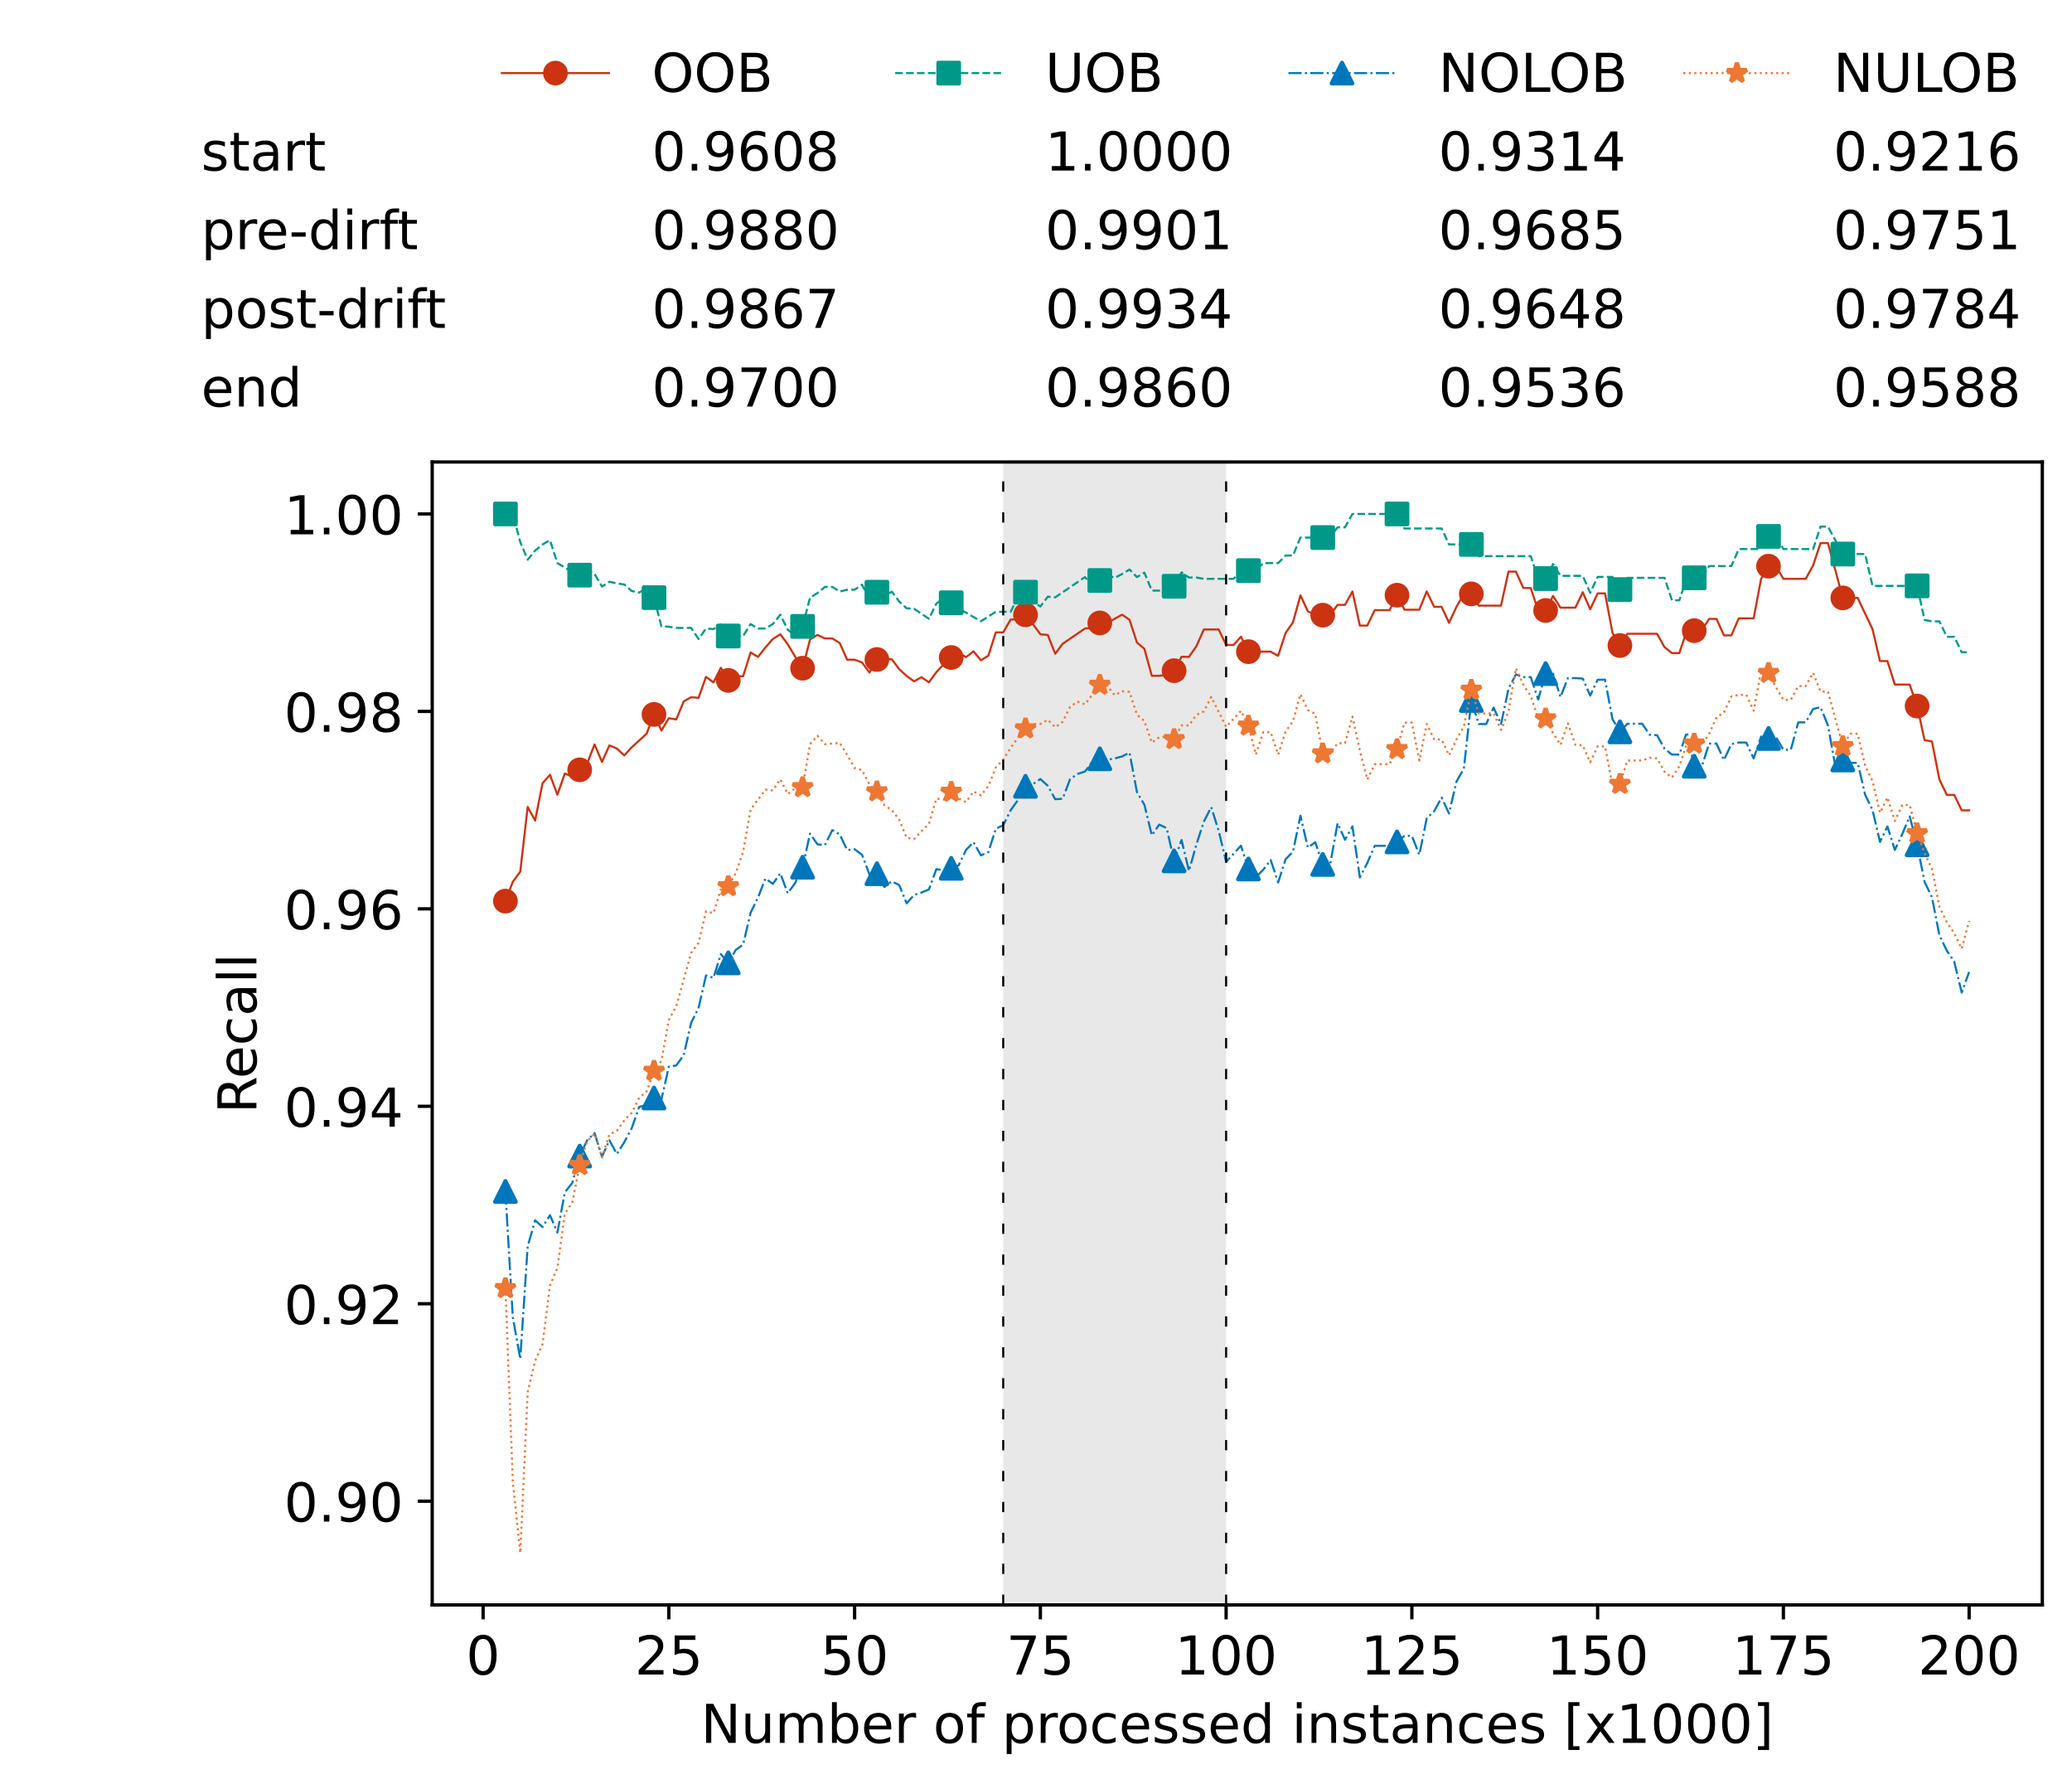 <?xml version="1.0" encoding="utf-8" standalone="no"?>
<!DOCTYPE svg PUBLIC "-//W3C//DTD SVG 1.1//EN"
  "http://www.w3.org/Graphics/SVG/1.1/DTD/svg11.dtd">
<!-- Created with matplotlib (https://matplotlib.org/) -->
<svg height="432.615pt" version="1.1" viewBox="0 0 502.65 432.615" width="502.65pt" xmlns="http://www.w3.org/2000/svg" xmlns:xlink="http://www.w3.org/1999/xlink">
 <defs>
  <style type="text/css">*{stroke-linecap:butt;stroke-linejoin:round;}</style>
 </defs>
 <g id="figure_1">
  <g id="patch_1">
   <path d="M 0 432.615 
L 502.65 432.615 
L 502.65 0 
L 0 0 
z
" style="fill:#ffffff;"/>
  </g>
  <g id="axes_1">
   <g id="patch_2">
    <path d="M 104.85 389.252 
L 495.45 389.252 
L 495.45 112.052 
L 104.85 112.052 
z
" style="fill:#ffffff;"/>
   </g>
   <g id="patch_3">
    <path clip-path="url(#pf392f3511d)" d="M 297.446 389.252 
L 297.446 112.052 
L 243.372 112.052 
L 243.372 389.252 
z
" style="fill:#d3d3d3;opacity:0.5;"/>
   </g>
   <g id="matplotlib.axis_1">
    <g id="xtick_1">
     <g id="line2d_1">
      <defs>
       <path d="M 0 0 
L 0 3.5 
" id="m5a5f1d6038" style="stroke:#000000;stroke-width:0.8;"/>
      </defs>
      <g>
       <use style="stroke:#000000;stroke-width:0.8;" x="117.197" xlink:href="#m5a5f1d6038" y="389.252"/>
      </g>
     </g>
     <g id="text_1">
      <!-- 0 -->
      <g transform="translate(113.061 406.13)scale(0.13 -0.13)">
       <defs>
        <path d="M 31.781 66.406 
Q 24.172 66.406 20.328 58.906 
Q 16.5 51.422 16.5 36.375 
Q 16.5 21.391 20.328 13.891 
Q 24.172 6.391 31.781 6.391 
Q 39.453 6.391 43.281 13.891 
Q 47.125 21.391 47.125 36.375 
Q 47.125 51.422 43.281 58.906 
Q 39.453 66.406 31.781 66.406 
z
M 31.781 74.219 
Q 44.047 74.219 50.516 64.516 
Q 56.984 54.828 56.984 36.375 
Q 56.984 17.969 50.516 8.266 
Q 44.047 -1.422 31.781 -1.422 
Q 19.531 -1.422 13.062 8.266 
Q 6.594 17.969 6.594 36.375 
Q 6.594 54.828 13.062 64.516 
Q 19.531 74.219 31.781 74.219 
z
" id="DejaVuSans-48"/>
       </defs>
       <use xlink:href="#DejaVuSans-48"/>
      </g>
     </g>
    </g>
    <g id="xtick_2">
     <g id="line2d_2">
      <g>
       <use style="stroke:#000000;stroke-width:0.8;" x="162.259" xlink:href="#m5a5f1d6038" y="389.252"/>
      </g>
     </g>
     <g id="text_2">
      <!-- 25 -->
      <g transform="translate(153.988 406.13)scale(0.13 -0.13)">
       <defs>
        <path d="M 19.188 8.297 
L 53.609 8.297 
L 53.609 0 
L 7.328 0 
L 7.328 8.297 
Q 12.938 14.109 22.625 23.891 
Q 32.328 33.688 34.812 36.531 
Q 39.547 41.844 41.422 45.531 
Q 43.312 49.219 43.312 52.781 
Q 43.312 58.594 39.234 62.25 
Q 35.156 65.922 28.609 65.922 
Q 23.969 65.922 18.812 64.312 
Q 13.672 62.703 7.812 59.422 
L 7.812 69.391 
Q 13.766 71.781 18.938 73 
Q 24.125 74.219 28.422 74.219 
Q 39.75 74.219 46.484 68.547 
Q 53.219 62.891 53.219 53.422 
Q 53.219 48.922 51.531 44.891 
Q 49.859 40.875 45.406 35.406 
Q 44.188 33.984 37.641 27.219 
Q 31.109 20.453 19.188 8.297 
z
" id="DejaVuSans-50"/>
        <path d="M 10.797 72.906 
L 49.516 72.906 
L 49.516 64.594 
L 19.828 64.594 
L 19.828 46.734 
Q 21.969 47.469 24.109 47.828 
Q 26.266 48.188 28.422 48.188 
Q 40.625 48.188 47.75 41.5 
Q 54.891 34.812 54.891 23.391 
Q 54.891 11.625 47.562 5.094 
Q 40.234 -1.422 26.906 -1.422 
Q 22.312 -1.422 17.547 -0.641 
Q 12.797 0.141 7.719 1.703 
L 7.719 11.625 
Q 12.109 9.234 16.797 8.062 
Q 21.484 6.891 26.703 6.891 
Q 35.156 6.891 40.078 11.328 
Q 45.016 15.766 45.016 23.391 
Q 45.016 31 40.078 35.438 
Q 35.156 39.891 26.703 39.891 
Q 22.75 39.891 18.812 39.016 
Q 14.891 38.141 10.797 36.281 
z
" id="DejaVuSans-53"/>
       </defs>
       <use xlink:href="#DejaVuSans-50"/>
       <use x="63.623" xlink:href="#DejaVuSans-53"/>
      </g>
     </g>
    </g>
    <g id="xtick_3">
     <g id="line2d_3">
      <g>
       <use style="stroke:#000000;stroke-width:0.8;" x="207.322" xlink:href="#m5a5f1d6038" y="389.252"/>
      </g>
     </g>
     <g id="text_3">
      <!-- 50 -->
      <g transform="translate(199.05 406.13)scale(0.13 -0.13)">
       <use xlink:href="#DejaVuSans-53"/>
       <use x="63.623" xlink:href="#DejaVuSans-48"/>
      </g>
     </g>
    </g>
    <g id="xtick_4">
     <g id="line2d_4">
      <g>
       <use style="stroke:#000000;stroke-width:0.8;" x="252.384" xlink:href="#m5a5f1d6038" y="389.252"/>
      </g>
     </g>
     <g id="text_4">
      <!-- 75 -->
      <g transform="translate(244.113 406.13)scale(0.13 -0.13)">
       <defs>
        <path d="M 8.203 72.906 
L 55.078 72.906 
L 55.078 68.703 
L 28.609 0 
L 18.312 0 
L 43.219 64.594 
L 8.203 64.594 
z
" id="DejaVuSans-55"/>
       </defs>
       <use xlink:href="#DejaVuSans-55"/>
       <use x="63.623" xlink:href="#DejaVuSans-53"/>
      </g>
     </g>
    </g>
    <g id="xtick_5">
     <g id="line2d_5">
      <g>
       <use style="stroke:#000000;stroke-width:0.8;" x="297.446" xlink:href="#m5a5f1d6038" y="389.252"/>
      </g>
     </g>
     <g id="text_5">
      <!-- 100 -->
      <g transform="translate(285.039 406.13)scale(0.13 -0.13)">
       <defs>
        <path d="M 12.406 8.297 
L 28.516 8.297 
L 28.516 63.922 
L 10.984 60.406 
L 10.984 69.391 
L 28.422 72.906 
L 38.281 72.906 
L 38.281 8.297 
L 54.391 8.297 
L 54.391 0 
L 12.406 0 
z
" id="DejaVuSans-49"/>
       </defs>
       <use xlink:href="#DejaVuSans-49"/>
       <use x="63.623" xlink:href="#DejaVuSans-48"/>
       <use x="127.246" xlink:href="#DejaVuSans-48"/>
      </g>
     </g>
    </g>
    <g id="xtick_6">
     <g id="line2d_6">
      <g>
       <use style="stroke:#000000;stroke-width:0.8;" x="342.509" xlink:href="#m5a5f1d6038" y="389.252"/>
      </g>
     </g>
     <g id="text_6">
      <!-- 125 -->
      <g transform="translate(330.102 406.13)scale(0.13 -0.13)">
       <use xlink:href="#DejaVuSans-49"/>
       <use x="63.623" xlink:href="#DejaVuSans-50"/>
       <use x="127.246" xlink:href="#DejaVuSans-53"/>
      </g>
     </g>
    </g>
    <g id="xtick_7">
     <g id="line2d_7">
      <g>
       <use style="stroke:#000000;stroke-width:0.8;" x="387.571" xlink:href="#m5a5f1d6038" y="389.252"/>
      </g>
     </g>
     <g id="text_7">
      <!-- 150 -->
      <g transform="translate(375.164 406.13)scale(0.13 -0.13)">
       <use xlink:href="#DejaVuSans-49"/>
       <use x="63.623" xlink:href="#DejaVuSans-53"/>
       <use x="127.246" xlink:href="#DejaVuSans-48"/>
      </g>
     </g>
    </g>
    <g id="xtick_8">
     <g id="line2d_8">
      <g>
       <use style="stroke:#000000;stroke-width:0.8;" x="432.633" xlink:href="#m5a5f1d6038" y="389.252"/>
      </g>
     </g>
     <g id="text_8">
      <!-- 175 -->
      <g transform="translate(420.226 406.13)scale(0.13 -0.13)">
       <use xlink:href="#DejaVuSans-49"/>
       <use x="63.623" xlink:href="#DejaVuSans-55"/>
       <use x="127.246" xlink:href="#DejaVuSans-53"/>
      </g>
     </g>
    </g>
    <g id="xtick_9">
     <g id="line2d_9">
      <g>
       <use style="stroke:#000000;stroke-width:0.8;" x="477.695" xlink:href="#m5a5f1d6038" y="389.252"/>
      </g>
     </g>
     <g id="text_9">
      <!-- 200 -->
      <g transform="translate(465.289 406.13)scale(0.13 -0.13)">
       <use xlink:href="#DejaVuSans-50"/>
       <use x="63.623" xlink:href="#DejaVuSans-48"/>
       <use x="127.246" xlink:href="#DejaVuSans-48"/>
      </g>
     </g>
    </g>
    <g id="text_10">
     <!-- Number of processed instances [x1000] -->
     <g transform="translate(170.025 422.711)scale(0.13 -0.13)">
      <defs>
       <path d="M 9.812 72.906 
L 23.094 72.906 
L 55.422 11.922 
L 55.422 72.906 
L 64.984 72.906 
L 64.984 0 
L 51.703 0 
L 19.391 60.984 
L 19.391 0 
L 9.812 0 
z
" id="DejaVuSans-78"/>
       <path d="M 8.5 21.578 
L 8.5 54.688 
L 17.484 54.688 
L 17.484 21.922 
Q 17.484 14.156 20.5 10.266 
Q 23.531 6.391 29.594 6.391 
Q 36.859 6.391 41.078 11.031 
Q 45.312 15.672 45.312 23.688 
L 45.312 54.688 
L 54.297 54.688 
L 54.297 0 
L 45.312 0 
L 45.312 8.406 
Q 42.047 3.422 37.719 1 
Q 33.406 -1.422 27.688 -1.422 
Q 18.266 -1.422 13.375 4.438 
Q 8.5 10.297 8.5 21.578 
z
M 31.109 56 
z
" id="DejaVuSans-117"/>
       <path d="M 52 44.188 
Q 55.375 50.25 60.062 53.125 
Q 64.75 56 71.094 56 
Q 79.641 56 84.281 50.016 
Q 88.922 44.047 88.922 33.016 
L 88.922 0 
L 79.891 0 
L 79.891 32.719 
Q 79.891 40.578 77.094 44.375 
Q 74.312 48.188 68.609 48.188 
Q 61.625 48.188 57.562 43.547 
Q 53.516 38.922 53.516 30.906 
L 53.516 0 
L 44.484 0 
L 44.484 32.719 
Q 44.484 40.625 41.703 44.406 
Q 38.922 48.188 33.109 48.188 
Q 26.219 48.188 22.156 43.531 
Q 18.109 38.875 18.109 30.906 
L 18.109 0 
L 9.078 0 
L 9.078 54.688 
L 18.109 54.688 
L 18.109 46.188 
Q 21.188 51.219 25.484 53.609 
Q 29.781 56 35.688 56 
Q 41.656 56 45.828 52.969 
Q 50 49.953 52 44.188 
z
" id="DejaVuSans-109"/>
       <path d="M 48.688 27.297 
Q 48.688 37.203 44.609 42.844 
Q 40.531 48.484 33.406 48.484 
Q 26.266 48.484 22.188 42.844 
Q 18.109 37.203 18.109 27.297 
Q 18.109 17.391 22.188 11.75 
Q 26.266 6.109 33.406 6.109 
Q 40.531 6.109 44.609 11.75 
Q 48.688 17.391 48.688 27.297 
z
M 18.109 46.391 
Q 20.953 51.266 25.266 53.625 
Q 29.594 56 35.594 56 
Q 45.562 56 51.781 48.094 
Q 58.016 40.188 58.016 27.297 
Q 58.016 14.406 51.781 6.484 
Q 45.562 -1.422 35.594 -1.422 
Q 29.594 -1.422 25.266 0.953 
Q 20.953 3.328 18.109 8.203 
L 18.109 0 
L 9.078 0 
L 9.078 75.984 
L 18.109 75.984 
z
" id="DejaVuSans-98"/>
       <path d="M 56.203 29.594 
L 56.203 25.203 
L 14.891 25.203 
Q 15.484 15.922 20.484 11.062 
Q 25.484 6.203 34.422 6.203 
Q 39.594 6.203 44.453 7.469 
Q 49.312 8.734 54.109 11.281 
L 54.109 2.781 
Q 49.266 0.734 44.188 -0.344 
Q 39.109 -1.422 33.891 -1.422 
Q 20.797 -1.422 13.156 6.188 
Q 5.516 13.812 5.516 26.812 
Q 5.516 40.234 12.766 48.109 
Q 20.016 56 32.328 56 
Q 43.359 56 49.781 48.891 
Q 56.203 41.797 56.203 29.594 
z
M 47.219 32.234 
Q 47.125 39.594 43.094 43.984 
Q 39.062 48.391 32.422 48.391 
Q 24.906 48.391 20.391 44.141 
Q 15.875 39.891 15.188 32.172 
z
" id="DejaVuSans-101"/>
       <path d="M 41.109 46.297 
Q 39.594 47.172 37.812 47.578 
Q 36.031 48 33.891 48 
Q 26.266 48 22.188 43.047 
Q 18.109 38.094 18.109 28.812 
L 18.109 0 
L 9.078 0 
L 9.078 54.688 
L 18.109 54.688 
L 18.109 46.188 
Q 20.953 51.172 25.484 53.578 
Q 30.031 56 36.531 56 
Q 37.453 56 38.578 55.875 
Q 39.703 55.766 41.062 55.516 
z
" id="DejaVuSans-114"/>
       <path id="DejaVuSans-32"/>
       <path d="M 30.609 48.391 
Q 23.391 48.391 19.188 42.75 
Q 14.984 37.109 14.984 27.297 
Q 14.984 17.484 19.156 11.844 
Q 23.344 6.203 30.609 6.203 
Q 37.797 6.203 41.984 11.859 
Q 46.188 17.531 46.188 27.297 
Q 46.188 37.016 41.984 42.703 
Q 37.797 48.391 30.609 48.391 
z
M 30.609 56 
Q 42.328 56 49.016 48.375 
Q 55.719 40.766 55.719 27.297 
Q 55.719 13.875 49.016 6.219 
Q 42.328 -1.422 30.609 -1.422 
Q 18.844 -1.422 12.172 6.219 
Q 5.516 13.875 5.516 27.297 
Q 5.516 40.766 12.172 48.375 
Q 18.844 56 30.609 56 
z
" id="DejaVuSans-111"/>
       <path d="M 37.109 75.984 
L 37.109 68.5 
L 28.516 68.5 
Q 23.688 68.5 21.797 66.547 
Q 19.922 64.594 19.922 59.516 
L 19.922 54.688 
L 34.719 54.688 
L 34.719 47.703 
L 19.922 47.703 
L 19.922 0 
L 10.891 0 
L 10.891 47.703 
L 2.297 47.703 
L 2.297 54.688 
L 10.891 54.688 
L 10.891 58.5 
Q 10.891 67.625 15.141 71.797 
Q 19.391 75.984 28.609 75.984 
z
" id="DejaVuSans-102"/>
       <path d="M 18.109 8.203 
L 18.109 -20.797 
L 9.078 -20.797 
L 9.078 54.688 
L 18.109 54.688 
L 18.109 46.391 
Q 20.953 51.266 25.266 53.625 
Q 29.594 56 35.594 56 
Q 45.562 56 51.781 48.094 
Q 58.016 40.188 58.016 27.297 
Q 58.016 14.406 51.781 6.484 
Q 45.562 -1.422 35.594 -1.422 
Q 29.594 -1.422 25.266 0.953 
Q 20.953 3.328 18.109 8.203 
z
M 48.688 27.297 
Q 48.688 37.203 44.609 42.844 
Q 40.531 48.484 33.406 48.484 
Q 26.266 48.484 22.188 42.844 
Q 18.109 37.203 18.109 27.297 
Q 18.109 17.391 22.188 11.75 
Q 26.266 6.109 33.406 6.109 
Q 40.531 6.109 44.609 11.75 
Q 48.688 17.391 48.688 27.297 
z
" id="DejaVuSans-112"/>
       <path d="M 48.781 52.594 
L 48.781 44.188 
Q 44.969 46.297 41.141 47.344 
Q 37.312 48.391 33.406 48.391 
Q 24.656 48.391 19.812 42.844 
Q 14.984 37.312 14.984 27.297 
Q 14.984 17.281 19.812 11.734 
Q 24.656 6.203 33.406 6.203 
Q 37.312 6.203 41.141 7.25 
Q 44.969 8.297 48.781 10.406 
L 48.781 2.094 
Q 45.016 0.344 40.984 -0.531 
Q 36.969 -1.422 32.422 -1.422 
Q 20.062 -1.422 12.781 6.344 
Q 5.516 14.109 5.516 27.297 
Q 5.516 40.672 12.859 48.328 
Q 20.219 56 33.016 56 
Q 37.156 56 41.109 55.141 
Q 45.062 54.297 48.781 52.594 
z
" id="DejaVuSans-99"/>
       <path d="M 44.281 53.078 
L 44.281 44.578 
Q 40.484 46.531 36.375 47.5 
Q 32.281 48.484 27.875 48.484 
Q 21.188 48.484 17.844 46.438 
Q 14.5 44.391 14.5 40.281 
Q 14.5 37.156 16.891 35.375 
Q 19.281 33.594 26.516 31.984 
L 29.594 31.297 
Q 39.156 29.25 43.188 25.516 
Q 47.219 21.781 47.219 15.094 
Q 47.219 7.469 41.188 3.016 
Q 35.156 -1.422 24.609 -1.422 
Q 20.219 -1.422 15.453 -0.562 
Q 10.688 0.297 5.422 2 
L 5.422 11.281 
Q 10.406 8.688 15.234 7.391 
Q 20.062 6.109 24.812 6.109 
Q 31.156 6.109 34.562 8.281 
Q 37.984 10.453 37.984 14.406 
Q 37.984 18.062 35.516 20.016 
Q 33.062 21.969 24.703 23.781 
L 21.578 24.516 
Q 13.234 26.266 9.516 29.906 
Q 5.812 33.547 5.812 39.891 
Q 5.812 47.609 11.281 51.797 
Q 16.75 56 26.812 56 
Q 31.781 56 36.172 55.266 
Q 40.578 54.547 44.281 53.078 
z
" id="DejaVuSans-115"/>
       <path d="M 45.406 46.391 
L 45.406 75.984 
L 54.391 75.984 
L 54.391 0 
L 45.406 0 
L 45.406 8.203 
Q 42.578 3.328 38.25 0.953 
Q 33.938 -1.422 27.875 -1.422 
Q 17.969 -1.422 11.734 6.484 
Q 5.516 14.406 5.516 27.297 
Q 5.516 40.188 11.734 48.094 
Q 17.969 56 27.875 56 
Q 33.938 56 38.25 53.625 
Q 42.578 51.266 45.406 46.391 
z
M 14.797 27.297 
Q 14.797 17.391 18.875 11.75 
Q 22.953 6.109 30.078 6.109 
Q 37.203 6.109 41.297 11.75 
Q 45.406 17.391 45.406 27.297 
Q 45.406 37.203 41.297 42.844 
Q 37.203 48.484 30.078 48.484 
Q 22.953 48.484 18.875 42.844 
Q 14.797 37.203 14.797 27.297 
z
" id="DejaVuSans-100"/>
       <path d="M 9.422 54.688 
L 18.406 54.688 
L 18.406 0 
L 9.422 0 
z
M 9.422 75.984 
L 18.406 75.984 
L 18.406 64.594 
L 9.422 64.594 
z
" id="DejaVuSans-105"/>
       <path d="M 54.891 33.016 
L 54.891 0 
L 45.906 0 
L 45.906 32.719 
Q 45.906 40.484 42.875 44.328 
Q 39.844 48.188 33.797 48.188 
Q 26.516 48.188 22.312 43.547 
Q 18.109 38.922 18.109 30.906 
L 18.109 0 
L 9.078 0 
L 9.078 54.688 
L 18.109 54.688 
L 18.109 46.188 
Q 21.344 51.125 25.703 53.562 
Q 30.078 56 35.797 56 
Q 45.219 56 50.047 50.172 
Q 54.891 44.344 54.891 33.016 
z
" id="DejaVuSans-110"/>
       <path d="M 18.312 70.219 
L 18.312 54.688 
L 36.812 54.688 
L 36.812 47.703 
L 18.312 47.703 
L 18.312 18.016 
Q 18.312 11.328 20.141 9.422 
Q 21.969 7.516 27.594 7.516 
L 36.812 7.516 
L 36.812 0 
L 27.594 0 
Q 17.188 0 13.234 3.875 
Q 9.281 7.766 9.281 18.016 
L 9.281 47.703 
L 2.688 47.703 
L 2.688 54.688 
L 9.281 54.688 
L 9.281 70.219 
z
" id="DejaVuSans-116"/>
       <path d="M 34.281 27.484 
Q 23.391 27.484 19.188 25 
Q 14.984 22.516 14.984 16.5 
Q 14.984 11.719 18.141 8.906 
Q 21.297 6.109 26.703 6.109 
Q 34.188 6.109 38.703 11.406 
Q 43.219 16.703 43.219 25.484 
L 43.219 27.484 
z
M 52.203 31.203 
L 52.203 0 
L 43.219 0 
L 43.219 8.297 
Q 40.141 3.328 35.547 0.953 
Q 30.953 -1.422 24.312 -1.422 
Q 15.922 -1.422 10.953 3.297 
Q 6 8.016 6 15.922 
Q 6 25.141 12.172 29.828 
Q 18.359 34.516 30.609 34.516 
L 43.219 34.516 
L 43.219 35.406 
Q 43.219 41.609 39.141 45 
Q 35.062 48.391 27.688 48.391 
Q 23 48.391 18.547 47.266 
Q 14.109 46.141 10.016 43.891 
L 10.016 52.203 
Q 14.938 54.109 19.578 55.047 
Q 24.219 56 28.609 56 
Q 40.484 56 46.344 49.844 
Q 52.203 43.703 52.203 31.203 
z
" id="DejaVuSans-97"/>
       <path d="M 8.594 75.984 
L 29.297 75.984 
L 29.297 69 
L 17.578 69 
L 17.578 -6.203 
L 29.297 -6.203 
L 29.297 -13.188 
L 8.594 -13.188 
z
" id="DejaVuSans-91"/>
       <path d="M 54.891 54.688 
L 35.109 28.078 
L 55.906 0 
L 45.312 0 
L 29.391 21.484 
L 13.484 0 
L 2.875 0 
L 24.125 28.609 
L 4.688 54.688 
L 15.281 54.688 
L 29.781 35.203 
L 44.281 54.688 
z
" id="DejaVuSans-120"/>
       <path d="M 30.422 75.984 
L 30.422 -13.188 
L 9.719 -13.188 
L 9.719 -6.203 
L 21.391 -6.203 
L 21.391 69 
L 9.719 69 
L 9.719 75.984 
z
" id="DejaVuSans-93"/>
      </defs>
      <use xlink:href="#DejaVuSans-78"/>
      <use x="74.805" xlink:href="#DejaVuSans-117"/>
      <use x="138.184" xlink:href="#DejaVuSans-109"/>
      <use x="235.596" xlink:href="#DejaVuSans-98"/>
      <use x="299.072" xlink:href="#DejaVuSans-101"/>
      <use x="360.596" xlink:href="#DejaVuSans-114"/>
      <use x="401.709" xlink:href="#DejaVuSans-32"/>
      <use x="433.496" xlink:href="#DejaVuSans-111"/>
      <use x="494.678" xlink:href="#DejaVuSans-102"/>
      <use x="529.883" xlink:href="#DejaVuSans-32"/>
      <use x="561.67" xlink:href="#DejaVuSans-112"/>
      <use x="625.146" xlink:href="#DejaVuSans-114"/>
      <use x="664.01" xlink:href="#DejaVuSans-111"/>
      <use x="725.191" xlink:href="#DejaVuSans-99"/>
      <use x="780.172" xlink:href="#DejaVuSans-101"/>
      <use x="841.695" xlink:href="#DejaVuSans-115"/>
      <use x="893.795" xlink:href="#DejaVuSans-115"/>
      <use x="945.895" xlink:href="#DejaVuSans-101"/>
      <use x="1007.418" xlink:href="#DejaVuSans-100"/>
      <use x="1070.895" xlink:href="#DejaVuSans-32"/>
      <use x="1102.682" xlink:href="#DejaVuSans-105"/>
      <use x="1130.465" xlink:href="#DejaVuSans-110"/>
      <use x="1193.844" xlink:href="#DejaVuSans-115"/>
      <use x="1245.943" xlink:href="#DejaVuSans-116"/>
      <use x="1285.152" xlink:href="#DejaVuSans-97"/>
      <use x="1346.432" xlink:href="#DejaVuSans-110"/>
      <use x="1409.811" xlink:href="#DejaVuSans-99"/>
      <use x="1464.791" xlink:href="#DejaVuSans-101"/>
      <use x="1526.314" xlink:href="#DejaVuSans-115"/>
      <use x="1578.414" xlink:href="#DejaVuSans-32"/>
      <use x="1610.201" xlink:href="#DejaVuSans-91"/>
      <use x="1649.215" xlink:href="#DejaVuSans-120"/>
      <use x="1708.395" xlink:href="#DejaVuSans-49"/>
      <use x="1772.018" xlink:href="#DejaVuSans-48"/>
      <use x="1835.641" xlink:href="#DejaVuSans-48"/>
      <use x="1899.264" xlink:href="#DejaVuSans-48"/>
      <use x="1962.887" xlink:href="#DejaVuSans-93"/>
     </g>
    </g>
   </g>
   <g id="matplotlib.axis_2">
    <g id="ytick_1">
     <g id="line2d_10">
      <defs>
       <path d="M 0 0 
L -3.5 0 
" id="m597b9b66c0" style="stroke:#000000;stroke-width:0.8;"/>
      </defs>
      <g>
       <use style="stroke:#000000;stroke-width:0.8;" x="104.85" xlink:href="#m597b9b66c0" y="364.092"/>
      </g>
     </g>
     <g id="text_11">
      <!-- 0.90 -->
      <g transform="translate(68.905 369.031)scale(0.13 -0.13)">
       <defs>
        <path d="M 10.688 12.406 
L 21 12.406 
L 21 0 
L 10.688 0 
z
" id="DejaVuSans-46"/>
        <path d="M 10.984 1.516 
L 10.984 10.5 
Q 14.703 8.734 18.5 7.812 
Q 22.312 6.891 25.984 6.891 
Q 35.75 6.891 40.891 13.453 
Q 46.047 20.016 46.781 33.406 
Q 43.953 29.203 39.594 26.953 
Q 35.25 24.703 29.984 24.703 
Q 19.047 24.703 12.672 31.312 
Q 6.297 37.938 6.297 49.422 
Q 6.297 60.641 12.938 67.422 
Q 19.578 74.219 30.609 74.219 
Q 43.266 74.219 49.922 64.516 
Q 56.594 54.828 56.594 36.375 
Q 56.594 19.141 48.406 8.859 
Q 40.234 -1.422 26.422 -1.422 
Q 22.703 -1.422 18.891 -0.688 
Q 15.094 0.047 10.984 1.516 
z
M 30.609 32.422 
Q 37.25 32.422 41.125 36.953 
Q 45.016 41.5 45.016 49.422 
Q 45.016 57.281 41.125 61.844 
Q 37.25 66.406 30.609 66.406 
Q 23.969 66.406 20.094 61.844 
Q 16.219 57.281 16.219 49.422 
Q 16.219 41.5 20.094 36.953 
Q 23.969 32.422 30.609 32.422 
z
" id="DejaVuSans-57"/>
       </defs>
       <use xlink:href="#DejaVuSans-48"/>
       <use x="63.623" xlink:href="#DejaVuSans-46"/>
       <use x="95.41" xlink:href="#DejaVuSans-57"/>
       <use x="159.033" xlink:href="#DejaVuSans-48"/>
      </g>
     </g>
    </g>
    <g id="ytick_2">
     <g id="line2d_11">
      <g>
       <use style="stroke:#000000;stroke-width:0.8;" x="104.85" xlink:href="#m597b9b66c0" y="316.204"/>
      </g>
     </g>
     <g id="text_12">
      <!-- 0.92 -->
      <g transform="translate(68.905 321.143)scale(0.13 -0.13)">
       <use xlink:href="#DejaVuSans-48"/>
       <use x="63.623" xlink:href="#DejaVuSans-46"/>
       <use x="95.41" xlink:href="#DejaVuSans-57"/>
       <use x="159.033" xlink:href="#DejaVuSans-50"/>
      </g>
     </g>
    </g>
    <g id="ytick_3">
     <g id="line2d_12">
      <g>
       <use style="stroke:#000000;stroke-width:0.8;" x="104.85" xlink:href="#m597b9b66c0" y="268.316"/>
      </g>
     </g>
     <g id="text_13">
      <!-- 0.94 -->
      <g transform="translate(68.905 273.255)scale(0.13 -0.13)">
       <defs>
        <path d="M 37.797 64.312 
L 12.891 25.391 
L 37.797 25.391 
z
M 35.203 72.906 
L 47.609 72.906 
L 47.609 25.391 
L 58.016 25.391 
L 58.016 17.188 
L 47.609 17.188 
L 47.609 0 
L 37.797 0 
L 37.797 17.188 
L 4.891 17.188 
L 4.891 26.703 
z
" id="DejaVuSans-52"/>
       </defs>
       <use xlink:href="#DejaVuSans-48"/>
       <use x="63.623" xlink:href="#DejaVuSans-46"/>
       <use x="95.41" xlink:href="#DejaVuSans-57"/>
       <use x="159.033" xlink:href="#DejaVuSans-52"/>
      </g>
     </g>
    </g>
    <g id="ytick_4">
     <g id="line2d_13">
      <g>
       <use style="stroke:#000000;stroke-width:0.8;" x="104.85" xlink:href="#m597b9b66c0" y="220.428"/>
      </g>
     </g>
     <g id="text_14">
      <!-- 0.96 -->
      <g transform="translate(68.905 225.367)scale(0.13 -0.13)">
       <defs>
        <path d="M 33.016 40.375 
Q 26.375 40.375 22.484 35.828 
Q 18.609 31.297 18.609 23.391 
Q 18.609 15.531 22.484 10.953 
Q 26.375 6.391 33.016 6.391 
Q 39.656 6.391 43.531 10.953 
Q 47.406 15.531 47.406 23.391 
Q 47.406 31.297 43.531 35.828 
Q 39.656 40.375 33.016 40.375 
z
M 52.594 71.297 
L 52.594 62.312 
Q 48.875 64.062 45.094 64.984 
Q 41.312 65.922 37.594 65.922 
Q 27.828 65.922 22.672 59.328 
Q 17.531 52.734 16.797 39.406 
Q 19.672 43.656 24.016 45.922 
Q 28.375 48.188 33.594 48.188 
Q 44.578 48.188 50.953 41.516 
Q 57.328 34.859 57.328 23.391 
Q 57.328 12.156 50.688 5.359 
Q 44.047 -1.422 33.016 -1.422 
Q 20.359 -1.422 13.672 8.266 
Q 6.984 17.969 6.984 36.375 
Q 6.984 53.656 15.188 63.938 
Q 23.391 74.219 37.203 74.219 
Q 40.922 74.219 44.703 73.484 
Q 48.484 72.75 52.594 71.297 
z
" id="DejaVuSans-54"/>
       </defs>
       <use xlink:href="#DejaVuSans-48"/>
       <use x="63.623" xlink:href="#DejaVuSans-46"/>
       <use x="95.41" xlink:href="#DejaVuSans-57"/>
       <use x="159.033" xlink:href="#DejaVuSans-54"/>
      </g>
     </g>
    </g>
    <g id="ytick_5">
     <g id="line2d_14">
      <g>
       <use style="stroke:#000000;stroke-width:0.8;" x="104.85" xlink:href="#m597b9b66c0" y="172.54"/>
      </g>
     </g>
     <g id="text_15">
      <!-- 0.98 -->
      <g transform="translate(68.905 177.479)scale(0.13 -0.13)">
       <defs>
        <path d="M 31.781 34.625 
Q 24.75 34.625 20.719 30.859 
Q 16.703 27.094 16.703 20.516 
Q 16.703 13.922 20.719 10.156 
Q 24.75 6.391 31.781 6.391 
Q 38.812 6.391 42.859 10.172 
Q 46.922 13.969 46.922 20.516 
Q 46.922 27.094 42.891 30.859 
Q 38.875 34.625 31.781 34.625 
z
M 21.922 38.812 
Q 15.578 40.375 12.031 44.719 
Q 8.5 49.078 8.5 55.328 
Q 8.5 64.062 14.719 69.141 
Q 20.953 74.219 31.781 74.219 
Q 42.672 74.219 48.875 69.141 
Q 55.078 64.062 55.078 55.328 
Q 55.078 49.078 51.531 44.719 
Q 48 40.375 41.703 38.812 
Q 48.828 37.156 52.797 32.312 
Q 56.781 27.484 56.781 20.516 
Q 56.781 9.906 50.312 4.234 
Q 43.844 -1.422 31.781 -1.422 
Q 19.734 -1.422 13.25 4.234 
Q 6.781 9.906 6.781 20.516 
Q 6.781 27.484 10.781 32.312 
Q 14.797 37.156 21.922 38.812 
z
M 18.312 54.391 
Q 18.312 48.734 21.844 45.562 
Q 25.391 42.391 31.781 42.391 
Q 38.141 42.391 41.719 45.562 
Q 45.312 48.734 45.312 54.391 
Q 45.312 60.062 41.719 63.234 
Q 38.141 66.406 31.781 66.406 
Q 25.391 66.406 21.844 63.234 
Q 18.312 60.062 18.312 54.391 
z
" id="DejaVuSans-56"/>
       </defs>
       <use xlink:href="#DejaVuSans-48"/>
       <use x="63.623" xlink:href="#DejaVuSans-46"/>
       <use x="95.41" xlink:href="#DejaVuSans-57"/>
       <use x="159.033" xlink:href="#DejaVuSans-56"/>
      </g>
     </g>
    </g>
    <g id="ytick_6">
     <g id="line2d_15">
      <g>
       <use style="stroke:#000000;stroke-width:0.8;" x="104.85" xlink:href="#m597b9b66c0" y="124.652"/>
      </g>
     </g>
     <g id="text_16">
      <!-- 1.00 -->
      <g transform="translate(68.905 129.591)scale(0.13 -0.13)">
       <use xlink:href="#DejaVuSans-49"/>
       <use x="63.623" xlink:href="#DejaVuSans-46"/>
       <use x="95.41" xlink:href="#DejaVuSans-48"/>
       <use x="159.033" xlink:href="#DejaVuSans-48"/>
      </g>
     </g>
    </g>
    <g id="text_17">
     <!-- Recall -->
     <g transform="translate(62.201 270.044)rotate(-90)scale(0.13 -0.13)">
      <defs>
       <path d="M 44.391 34.188 
Q 47.562 33.109 50.562 29.594 
Q 53.562 26.078 56.594 19.922 
L 66.609 0 
L 56 0 
L 46.688 18.703 
Q 43.062 26.031 39.672 28.422 
Q 36.281 30.812 30.422 30.812 
L 19.672 30.812 
L 19.672 0 
L 9.812 0 
L 9.812 72.906 
L 32.078 72.906 
Q 44.578 72.906 50.734 67.672 
Q 56.891 62.453 56.891 51.906 
Q 56.891 45.016 53.688 40.469 
Q 50.484 35.938 44.391 34.188 
z
M 19.672 64.797 
L 19.672 38.922 
L 32.078 38.922 
Q 39.203 38.922 42.844 42.219 
Q 46.484 45.516 46.484 51.906 
Q 46.484 58.297 42.844 61.547 
Q 39.203 64.797 32.078 64.797 
z
" id="DejaVuSans-82"/>
       <path d="M 9.422 75.984 
L 18.406 75.984 
L 18.406 0 
L 9.422 0 
z
" id="DejaVuSans-108"/>
      </defs>
      <use xlink:href="#DejaVuSans-82"/>
      <use x="64.982" xlink:href="#DejaVuSans-101"/>
      <use x="126.506" xlink:href="#DejaVuSans-99"/>
      <use x="181.486" xlink:href="#DejaVuSans-97"/>
      <use x="242.766" xlink:href="#DejaVuSans-108"/>
      <use x="270.549" xlink:href="#DejaVuSans-108"/>
     </g>
    </g>
   </g>
   <g id="line2d_16"/>
   <g id="line2d_17"/>
   <g id="line2d_18"/>
   <g id="line2d_19"/>
   <g id="line2d_20"/>
   <g id="line2d_21">
    <path clip-path="url(#pf392f3511d)" d="M 122.605 218.55 
L 124.407 213.855 
L 126.21 211.407 
L 128.012 195.704 
L 129.815 199.014 
L 131.617 189.974 
L 133.419 187.92 
L 135.222 192.747 
L 137.024 187.578 
L 138.827 188.398 
L 140.629 186.71 
L 142.432 185.199 
L 144.234 180.542 
L 146.037 184.792 
L 147.839 180.783 
L 149.642 181.55 
L 151.444 183.233 
L 153.247 181.246 
L 156.852 177.969 
L 158.654 173.274 
L 160.457 177.185 
L 162.259 174.19 
L 164.062 174.489 
L 165.864 170.109 
L 167.667 169.103 
L 169.469 169.246 
L 171.272 164.152 
L 173.074 165.516 
L 174.877 161.96 
L 176.679 165.022 
L 178.482 164.011 
L 180.284 164.011 
L 182.087 158.241 
L 183.889 159.32 
L 185.692 157.029 
L 187.494 154.97 
L 189.297 153.83 
L 191.099 156.259 
L 192.902 159.279 
L 194.704 162.063 
L 196.507 155.089 
L 198.309 153.991 
L 200.112 154.842 
L 201.914 154.842 
L 203.717 155.971 
L 205.519 159.994 
L 207.322 159.994 
L 209.124 160.674 
L 210.927 163.117 
L 212.729 159.953 
L 216.334 159.887 
L 218.137 162.281 
L 219.939 163.955 
L 221.742 165.244 
L 223.544 164.236 
L 225.347 165.483 
L 227.149 163.028 
L 228.952 161.076 
L 230.754 159.466 
L 232.557 158.303 
L 234.359 159.372 
L 236.162 157.968 
L 237.964 160.144 
L 239.767 159.015 
L 241.569 153.38 
L 243.372 153.38 
L 245.174 150.257 
L 246.976 150.208 
L 248.779 149.111 
L 250.581 151.364 
L 252.384 153.833 
L 254.186 154.013 
L 255.989 158.561 
L 257.791 156.142 
L 263.199 152.439 
L 265.001 152.257 
L 266.804 151.083 
L 268.606 151.083 
L 272.211 149.072 
L 274.014 150.316 
L 275.816 155.841 
L 277.619 157.365 
L 279.421 163.895 
L 281.224 163.895 
L 283.026 163.718 
L 284.829 162.659 
L 286.631 159.286 
L 288.434 159.312 
L 290.236 156.737 
L 292.039 152.673 
L 295.644 152.673 
L 297.446 156.414 
L 299.249 156.414 
L 301.051 154.419 
L 302.854 158.047 
L 308.261 158.047 
L 310.064 159.06 
L 311.866 153.535 
L 313.669 150.932 
L 315.471 144.402 
L 317.274 148.264 
L 319.076 149.197 
L 322.681 149.197 
L 324.484 146.703 
L 326.286 146.703 
L 328.089 143.467 
L 329.891 151.724 
L 331.694 151.724 
L 333.496 147.983 
L 337.101 147.983 
L 338.904 144.355 
L 340.706 147.876 
L 344.311 147.876 
L 346.114 143.442 
L 347.916 147.183 
L 349.719 147.183 
L 351.521 151.045 
L 353.324 147.183 
L 355.126 144.033 
L 356.928 144.033 
L 358.731 146.883 
L 364.138 146.883 
L 365.941 138.627 
L 367.743 138.627 
L 369.546 142.617 
L 371.348 142.617 
L 373.151 148.059 
L 374.953 148.059 
L 376.756 144.538 
L 378.558 147.388 
L 382.163 147.388 
L 383.966 143.647 
L 385.768 147.775 
L 387.571 143.914 
L 389.373 143.914 
L 391.176 153.491 
L 392.978 156.561 
L 394.781 153.71 
L 401.991 153.71 
L 403.793 156.946 
L 405.596 158.397 
L 407.398 158.397 
L 409.201 152.955 
L 412.806 152.955 
L 414.608 150.105 
L 416.411 150.105 
L 418.213 154.096 
L 420.016 154.096 
L 421.818 149.967 
L 425.423 149.967 
L 427.226 140.39 
L 429.028 137.32 
L 430.831 137.32 
L 432.633 140.39 
L 438.041 140.39 
L 439.843 137.154 
L 441.646 131.712 
L 443.448 131.712 
L 447.053 145.014 
L 450.658 145.014 
L 454.263 152.61 
L 456.066 160.333 
L 457.868 160.333 
L 459.671 166.034 
L 463.276 166.034 
L 465.078 171.24 
L 466.881 179.496 
L 468.683 179.847 
L 470.485 189.056 
L 472.288 192.798 
L 474.09 192.798 
L 475.893 196.539 
L 477.695 196.539 
L 477.695 196.539 
" style="fill:none;stroke:#cc3311;stroke-linecap:square;stroke-width:0.5;"/>
    <defs>
     <path d="M 0 2.5 
C 0.663 2.5 1.299 2.237 1.768 1.768 
C 2.237 1.299 2.5 0.663 2.5 0 
C 2.5 -0.663 2.237 -1.299 1.768 -1.768 
C 1.299 -2.237 0.663 -2.5 0 -2.5 
C -0.663 -2.5 -1.299 -2.237 -1.768 -1.768 
C -2.237 -1.299 -2.5 -0.663 -2.5 0 
C -2.5 0.663 -2.237 1.299 -1.768 1.768 
C -1.299 2.237 -0.663 2.5 0 2.5 
z
" id="m881bb8c179" style="stroke:#cc3311;"/>
    </defs>
    <g clip-path="url(#pf392f3511d)">
     <use style="fill:#cc3311;stroke:#cc3311;" x="122.605" xlink:href="#m881bb8c179" y="218.55"/>
     <use style="fill:#cc3311;stroke:#cc3311;" x="140.629" xlink:href="#m881bb8c179" y="186.71"/>
     <use style="fill:#cc3311;stroke:#cc3311;" x="158.654" xlink:href="#m881bb8c179" y="173.274"/>
     <use style="fill:#cc3311;stroke:#cc3311;" x="176.679" xlink:href="#m881bb8c179" y="165.022"/>
     <use style="fill:#cc3311;stroke:#cc3311;" x="194.704" xlink:href="#m881bb8c179" y="162.063"/>
     <use style="fill:#cc3311;stroke:#cc3311;" x="212.729" xlink:href="#m881bb8c179" y="159.953"/>
     <use style="fill:#cc3311;stroke:#cc3311;" x="230.754" xlink:href="#m881bb8c179" y="159.466"/>
     <use style="fill:#cc3311;stroke:#cc3311;" x="248.779" xlink:href="#m881bb8c179" y="149.111"/>
     <use style="fill:#cc3311;stroke:#cc3311;" x="266.804" xlink:href="#m881bb8c179" y="151.083"/>
     <use style="fill:#cc3311;stroke:#cc3311;" x="284.829" xlink:href="#m881bb8c179" y="162.659"/>
     <use style="fill:#cc3311;stroke:#cc3311;" x="302.854" xlink:href="#m881bb8c179" y="158.047"/>
     <use style="fill:#cc3311;stroke:#cc3311;" x="320.879" xlink:href="#m881bb8c179" y="149.197"/>
     <use style="fill:#cc3311;stroke:#cc3311;" x="338.904" xlink:href="#m881bb8c179" y="144.355"/>
     <use style="fill:#cc3311;stroke:#cc3311;" x="356.928" xlink:href="#m881bb8c179" y="144.033"/>
     <use style="fill:#cc3311;stroke:#cc3311;" x="374.953" xlink:href="#m881bb8c179" y="148.059"/>
     <use style="fill:#cc3311;stroke:#cc3311;" x="392.978" xlink:href="#m881bb8c179" y="156.561"/>
     <use style="fill:#cc3311;stroke:#cc3311;" x="411.003" xlink:href="#m881bb8c179" y="152.955"/>
     <use style="fill:#cc3311;stroke:#cc3311;" x="429.028" xlink:href="#m881bb8c179" y="137.32"/>
     <use style="fill:#cc3311;stroke:#cc3311;" x="447.053" xlink:href="#m881bb8c179" y="145.014"/>
     <use style="fill:#cc3311;stroke:#cc3311;" x="465.078" xlink:href="#m881bb8c179" y="171.24"/>
    </g>
   </g>
   <g id="line2d_22"/>
   <g id="line2d_23"/>
   <g id="line2d_24"/>
   <g id="line2d_25"/>
   <g id="line2d_26">
    <path clip-path="url(#pf392f3511d)" d="M 122.605 124.652 
L 124.407 124.652 
L 126.21 131.473 
L 128.012 135.754 
L 129.815 133.534 
L 131.617 132.053 
L 133.419 130.996 
L 135.222 136.571 
L 138.827 138.715 
L 140.629 139.49 
L 142.432 138.254 
L 144.234 139.188 
L 146.037 142.271 
L 147.839 141.096 
L 149.642 141.494 
L 151.444 141.76 
L 153.247 143.344 
L 155.049 143.701 
L 156.852 142.748 
L 158.654 144.945 
L 160.457 151.919 
L 162.259 151.994 
L 164.062 152.293 
L 167.667 152.293 
L 169.469 154.984 
L 171.272 152.436 
L 173.074 152.579 
L 174.877 151.394 
L 176.679 154.255 
L 180.284 154.242 
L 182.087 151.357 
L 183.889 152.435 
L 185.692 152.425 
L 187.494 151.356 
L 189.297 149.075 
L 191.099 152.739 
L 192.902 154.115 
L 194.704 151.918 
L 196.507 144.944 
L 198.309 143.846 
L 200.112 142.349 
L 201.914 142.349 
L 203.717 143.479 
L 205.519 143.026 
L 207.322 143.026 
L 209.124 141.804 
L 210.927 145.469 
L 212.729 143.636 
L 214.532 144.755 
L 216.334 143.481 
L 218.137 145.875 
L 219.939 147.549 
L 221.742 147.629 
L 225.347 150.085 
L 227.149 146.395 
L 228.952 145.019 
L 230.754 146.193 
L 232.557 147.569 
L 237.964 150.669 
L 241.569 148.38 
L 245.174 148.38 
L 246.976 144.716 
L 248.779 143.618 
L 250.581 145.871 
L 252.384 147.106 
L 254.186 144.711 
L 255.989 144.879 
L 263.199 139.966 
L 265.001 141.962 
L 266.804 140.788 
L 268.606 139.412 
L 270.409 140.157 
L 272.211 139.214 
L 274.014 138.126 
L 275.816 139.968 
L 277.619 138.889 
L 279.421 143.242 
L 283.026 143.242 
L 284.829 142.183 
L 286.631 138.811 
L 288.434 140.071 
L 290.236 140.071 
L 292.039 140.386 
L 299.249 140.386 
L 301.051 138.391 
L 304.656 138.391 
L 306.459 136.577 
L 310.064 136.577 
L 311.866 134.735 
L 313.669 134.735 
L 315.471 130.382 
L 322.681 130.382 
L 324.484 127.887 
L 326.286 127.887 
L 328.089 124.652 
L 338.904 124.652 
L 340.706 128.173 
L 349.719 128.173 
L 351.521 132.035 
L 356.928 132.035 
L 358.731 134.885 
L 371.348 134.885 
L 373.151 140.327 
L 374.953 140.327 
L 376.756 136.806 
L 378.558 139.657 
L 383.966 139.657 
L 385.768 143.785 
L 387.571 139.923 
L 391.176 139.923 
L 392.978 142.993 
L 394.781 140.142 
L 403.793 140.142 
L 405.596 145.584 
L 407.398 145.584 
L 409.201 140.142 
L 412.806 140.142 
L 414.608 137.292 
L 420.016 137.292 
L 421.818 133.163 
L 427.226 133.163 
L 429.028 130.094 
L 430.831 130.094 
L 432.633 133.163 
L 439.843 133.163 
L 441.646 127.722 
L 443.448 127.722 
L 447.053 134.373 
L 452.461 134.373 
L 454.263 142.097 
L 465.078 142.097 
L 466.881 150.353 
L 468.683 150.704 
L 470.485 150.704 
L 472.288 154.445 
L 474.09 154.445 
L 475.893 158.186 
L 477.695 158.186 
L 477.695 158.186 
" style="fill:none;stroke:#009988;stroke-dasharray:1.85,0.8;stroke-dashoffset:0;stroke-width:0.5;"/>
    <defs>
     <path d="M -2.5 2.5 
L 2.5 2.5 
L 2.5 -2.5 
L -2.5 -2.5 
z
" id="med760a00a1" style="stroke:#009988;stroke-linejoin:miter;"/>
    </defs>
    <g clip-path="url(#pf392f3511d)">
     <use style="fill:#009988;stroke:#009988;stroke-linejoin:miter;" x="122.605" xlink:href="#med760a00a1" y="124.652"/>
     <use style="fill:#009988;stroke:#009988;stroke-linejoin:miter;" x="140.629" xlink:href="#med760a00a1" y="139.49"/>
     <use style="fill:#009988;stroke:#009988;stroke-linejoin:miter;" x="158.654" xlink:href="#med760a00a1" y="144.945"/>
     <use style="fill:#009988;stroke:#009988;stroke-linejoin:miter;" x="176.679" xlink:href="#med760a00a1" y="154.255"/>
     <use style="fill:#009988;stroke:#009988;stroke-linejoin:miter;" x="194.704" xlink:href="#med760a00a1" y="151.918"/>
     <use style="fill:#009988;stroke:#009988;stroke-linejoin:miter;" x="212.729" xlink:href="#med760a00a1" y="143.636"/>
     <use style="fill:#009988;stroke:#009988;stroke-linejoin:miter;" x="230.754" xlink:href="#med760a00a1" y="146.193"/>
     <use style="fill:#009988;stroke:#009988;stroke-linejoin:miter;" x="248.779" xlink:href="#med760a00a1" y="143.618"/>
     <use style="fill:#009988;stroke:#009988;stroke-linejoin:miter;" x="266.804" xlink:href="#med760a00a1" y="140.788"/>
     <use style="fill:#009988;stroke:#009988;stroke-linejoin:miter;" x="284.829" xlink:href="#med760a00a1" y="142.183"/>
     <use style="fill:#009988;stroke:#009988;stroke-linejoin:miter;" x="302.854" xlink:href="#med760a00a1" y="138.391"/>
     <use style="fill:#009988;stroke:#009988;stroke-linejoin:miter;" x="320.879" xlink:href="#med760a00a1" y="130.382"/>
     <use style="fill:#009988;stroke:#009988;stroke-linejoin:miter;" x="338.904" xlink:href="#med760a00a1" y="124.652"/>
     <use style="fill:#009988;stroke:#009988;stroke-linejoin:miter;" x="356.928" xlink:href="#med760a00a1" y="132.035"/>
     <use style="fill:#009988;stroke:#009988;stroke-linejoin:miter;" x="374.953" xlink:href="#med760a00a1" y="140.327"/>
     <use style="fill:#009988;stroke:#009988;stroke-linejoin:miter;" x="392.978" xlink:href="#med760a00a1" y="142.993"/>
     <use style="fill:#009988;stroke:#009988;stroke-linejoin:miter;" x="411.003" xlink:href="#med760a00a1" y="140.142"/>
     <use style="fill:#009988;stroke:#009988;stroke-linejoin:miter;" x="429.028" xlink:href="#med760a00a1" y="130.094"/>
     <use style="fill:#009988;stroke:#009988;stroke-linejoin:miter;" x="447.053" xlink:href="#med760a00a1" y="134.373"/>
     <use style="fill:#009988;stroke:#009988;stroke-linejoin:miter;" x="465.078" xlink:href="#med760a00a1" y="142.097"/>
    </g>
   </g>
   <g id="line2d_27"/>
   <g id="line2d_28"/>
   <g id="line2d_29"/>
   <g id="line2d_30"/>
   <g id="line2d_31">
    <path clip-path="url(#pf392f3511d)" d="M 122.605 288.973 
L 124.407 319.49 
L 126.21 329.582 
L 128.012 302.294 
L 129.815 295.965 
L 131.617 297.595 
L 133.419 294.722 
L 135.222 298.936 
L 137.024 289.158 
L 138.827 286.931 
L 140.629 280.393 
L 142.432 276.567 
L 144.234 274.784 
L 146.037 280.545 
L 147.839 276.537 
L 149.642 279.871 
L 151.444 277.029 
L 153.247 273.631 
L 155.049 268.471 
L 156.852 267.931 
L 158.654 266.305 
L 160.457 266.661 
L 162.259 258.7 
L 164.062 258.401 
L 165.864 255.89 
L 167.667 248.057 
L 169.469 244.451 
L 171.272 236.586 
L 173.074 237.159 
L 174.877 231.392 
L 176.679 233.525 
L 178.482 230.404 
L 180.284 229.062 
L 182.087 221.385 
L 183.889 217.674 
L 185.692 213.06 
L 187.494 214.366 
L 189.297 211.801 
L 191.099 216.659 
L 192.902 214.136 
L 194.704 210.33 
L 196.507 202.194 
L 198.309 204.767 
L 200.112 204.973 
L 201.914 201.335 
L 203.717 202.372 
L 205.519 206.169 
L 207.322 205.963 
L 209.124 207.323 
L 210.927 212.086 
L 212.729 211.906 
L 214.532 215.13 
L 216.334 213.738 
L 218.137 214.665 
L 219.939 219.091 
L 221.742 217.072 
L 223.544 216.467 
L 225.347 215.719 
L 227.149 210.808 
L 228.952 211.033 
L 230.754 210.596 
L 232.557 209.861 
L 234.359 206.13 
L 236.162 204.264 
L 237.964 207.466 
L 239.767 206.667 
L 241.569 200.992 
L 243.372 200.16 
L 245.174 196.517 
L 246.976 194 
L 248.779 190.707 
L 250.581 190.171 
L 252.384 188.937 
L 254.186 190.585 
L 255.989 193.841 
L 257.791 193.734 
L 259.594 188.961 
L 261.396 187.714 
L 263.199 187.12 
L 265.001 184.762 
L 266.804 184.032 
L 268.606 184.273 
L 270.409 183.949 
L 272.211 183.469 
L 274.014 182.536 
L 275.816 192.127 
L 277.619 195.175 
L 279.421 202.595 
L 281.224 199.992 
L 283.026 200.834 
L 284.829 208.793 
L 286.631 203.734 
L 288.434 211.242 
L 290.236 204.806 
L 292.039 199.281 
L 293.841 195.76 
L 295.644 201.529 
L 297.446 209.012 
L 301.051 205.116 
L 302.854 210.754 
L 304.656 212.749 
L 306.459 210.935 
L 308.261 208.588 
L 310.064 214.035 
L 311.866 208.426 
L 313.669 206.546 
L 315.471 197.839 
L 317.274 205.563 
L 319.076 204.28 
L 320.879 209.656 
L 322.681 209.656 
L 324.484 199.679 
L 326.286 203.67 
L 328.089 200.434 
L 329.891 212.819 
L 331.694 209.298 
L 333.496 205.141 
L 337.101 205.141 
L 338.904 204.186 
L 340.706 202.719 
L 342.509 202.719 
L 344.311 207.324 
L 346.114 198.456 
L 347.916 196.755 
L 349.719 193.43 
L 351.521 197.292 
L 353.324 189.568 
L 355.126 186.417 
L 356.928 169.904 
L 358.731 175.605 
L 360.533 175.605 
L 362.336 171.614 
L 364.138 175.605 
L 365.941 167.082 
L 367.743 163.561 
L 369.546 164.226 
L 371.348 164.226 
L 373.151 169.668 
L 374.953 163.367 
L 376.756 163.367 
L 378.558 169.068 
L 380.361 164.463 
L 382.163 164.463 
L 383.966 164.584 
L 385.768 168.712 
L 387.571 164.85 
L 389.373 164.85 
L 391.176 174.428 
L 392.978 177.498 
L 394.781 175.538 
L 398.386 175.538 
L 400.188 178.198 
L 401.991 178.327 
L 403.793 181.563 
L 405.596 183.014 
L 407.398 183.014 
L 409.201 177.572 
L 411.003 185.829 
L 412.806 186.049 
L 414.608 180.348 
L 416.411 180.348 
L 418.213 184.338 
L 420.016 180.476 
L 421.818 180.089 
L 423.621 180.089 
L 425.423 183.951 
L 427.226 178.649 
L 429.028 179.101 
L 430.831 178.78 
L 432.633 181.85 
L 434.436 181.85 
L 436.238 175.199 
L 438.041 175.199 
L 439.843 171.963 
L 441.646 171.51 
L 443.448 175.944 
L 445.251 185.92 
L 447.053 184.315 
L 448.856 185.008 
L 450.658 185.008 
L 452.461 192.732 
L 454.263 196.465 
L 456.066 204.189 
L 457.868 200.448 
L 459.671 206.148 
L 461.473 202.287 
L 463.276 198.011 
L 465.078 204.9 
L 466.881 213.864 
L 468.683 217.636 
L 470.485 226.845 
L 472.288 230.586 
L 474.09 233.247 
L 475.893 240.729 
L 477.695 235.741 
L 477.695 235.741 
" style="fill:none;stroke:#0077bb;stroke-dasharray:3.2,0.8,0.5,0.8;stroke-dashoffset:0;stroke-width:0.5;"/>
    <defs>
     <path d="M 0 -2.5 
L -2.5 2.5 
L 2.5 2.5 
z
" id="m5ac54d8207" style="stroke:#0077bb;stroke-linejoin:miter;"/>
    </defs>
    <g clip-path="url(#pf392f3511d)">
     <use style="fill:#0077bb;stroke:#0077bb;stroke-linejoin:miter;" x="122.605" xlink:href="#m5ac54d8207" y="288.973"/>
     <use style="fill:#0077bb;stroke:#0077bb;stroke-linejoin:miter;" x="140.629" xlink:href="#m5ac54d8207" y="280.393"/>
     <use style="fill:#0077bb;stroke:#0077bb;stroke-linejoin:miter;" x="158.654" xlink:href="#m5ac54d8207" y="266.305"/>
     <use style="fill:#0077bb;stroke:#0077bb;stroke-linejoin:miter;" x="176.679" xlink:href="#m5ac54d8207" y="233.525"/>
     <use style="fill:#0077bb;stroke:#0077bb;stroke-linejoin:miter;" x="194.704" xlink:href="#m5ac54d8207" y="210.33"/>
     <use style="fill:#0077bb;stroke:#0077bb;stroke-linejoin:miter;" x="212.729" xlink:href="#m5ac54d8207" y="211.906"/>
     <use style="fill:#0077bb;stroke:#0077bb;stroke-linejoin:miter;" x="230.754" xlink:href="#m5ac54d8207" y="210.596"/>
     <use style="fill:#0077bb;stroke:#0077bb;stroke-linejoin:miter;" x="248.779" xlink:href="#m5ac54d8207" y="190.707"/>
     <use style="fill:#0077bb;stroke:#0077bb;stroke-linejoin:miter;" x="266.804" xlink:href="#m5ac54d8207" y="184.032"/>
     <use style="fill:#0077bb;stroke:#0077bb;stroke-linejoin:miter;" x="284.829" xlink:href="#m5ac54d8207" y="208.793"/>
     <use style="fill:#0077bb;stroke:#0077bb;stroke-linejoin:miter;" x="302.854" xlink:href="#m5ac54d8207" y="210.754"/>
     <use style="fill:#0077bb;stroke:#0077bb;stroke-linejoin:miter;" x="320.879" xlink:href="#m5ac54d8207" y="209.656"/>
     <use style="fill:#0077bb;stroke:#0077bb;stroke-linejoin:miter;" x="338.904" xlink:href="#m5ac54d8207" y="204.186"/>
     <use style="fill:#0077bb;stroke:#0077bb;stroke-linejoin:miter;" x="356.928" xlink:href="#m5ac54d8207" y="169.904"/>
     <use style="fill:#0077bb;stroke:#0077bb;stroke-linejoin:miter;" x="374.953" xlink:href="#m5ac54d8207" y="163.367"/>
     <use style="fill:#0077bb;stroke:#0077bb;stroke-linejoin:miter;" x="392.978" xlink:href="#m5ac54d8207" y="177.498"/>
     <use style="fill:#0077bb;stroke:#0077bb;stroke-linejoin:miter;" x="411.003" xlink:href="#m5ac54d8207" y="185.829"/>
     <use style="fill:#0077bb;stroke:#0077bb;stroke-linejoin:miter;" x="429.028" xlink:href="#m5ac54d8207" y="179.101"/>
     <use style="fill:#0077bb;stroke:#0077bb;stroke-linejoin:miter;" x="447.053" xlink:href="#m5ac54d8207" y="184.315"/>
     <use style="fill:#0077bb;stroke:#0077bb;stroke-linejoin:miter;" x="465.078" xlink:href="#m5ac54d8207" y="204.9"/>
    </g>
   </g>
   <g id="line2d_32"/>
   <g id="line2d_33"/>
   <g id="line2d_34"/>
   <g id="line2d_35"/>
   <g id="line2d_36">
    <path clip-path="url(#pf392f3511d)" d="M 122.605 312.448 
L 124.407 359.397 
L 126.21 376.652 
L 128.012 337.596 
L 129.815 330.047 
L 131.617 325.996 
L 133.419 311.788 
L 135.222 307.5 
L 137.024 294.374 
L 138.827 291.626 
L 140.629 282.607 
L 142.432 276.767 
L 144.234 274.968 
L 146.037 280.716 
L 147.839 275.1 
L 149.642 274.249 
L 151.444 271.737 
L 153.247 269.9 
L 155.049 266.277 
L 156.852 264.738 
L 158.654 259.742 
L 160.457 257.281 
L 162.259 247.348 
L 164.062 244.056 
L 167.667 231.079 
L 169.469 228.675 
L 171.272 221.034 
L 173.074 221.463 
L 174.877 215.696 
L 176.679 214.968 
L 178.482 211.76 
L 180.284 206.597 
L 182.087 196.345 
L 185.692 191.509 
L 187.494 191.707 
L 189.297 188.999 
L 191.099 192.583 
L 192.902 191.169 
L 194.704 190.952 
L 196.507 180.491 
L 198.309 178.445 
L 200.112 180.469 
L 203.717 180.193 
L 205.519 183.097 
L 207.322 186.275 
L 209.124 186.775 
L 210.927 190.316 
L 212.729 191.97 
L 214.532 195.26 
L 216.334 196.455 
L 218.137 198.759 
L 219.939 203.185 
L 221.742 203.504 
L 223.544 201.59 
L 225.347 199.844 
L 227.149 193.685 
L 228.952 193.911 
L 230.754 192.082 
L 232.557 193.672 
L 234.359 194.531 
L 236.162 191.952 
L 237.964 192.915 
L 239.767 190.656 
L 241.569 186.141 
L 243.372 184.249 
L 245.174 181.387 
L 246.976 178.894 
L 248.779 176.699 
L 250.581 175.596 
L 252.384 175.596 
L 254.186 174.579 
L 255.989 176.375 
L 257.791 175.059 
L 259.594 171.431 
L 261.396 170.184 
L 263.199 170.837 
L 266.804 166.131 
L 268.606 166.372 
L 270.409 168.607 
L 272.211 167.665 
L 274.014 167.82 
L 275.816 173.346 
L 277.619 174.87 
L 279.421 180.113 
L 281.224 178.811 
L 283.026 178.634 
L 284.829 179.299 
L 286.631 175.927 
L 288.434 175.952 
L 290.236 173.378 
L 292.039 172.549 
L 293.841 169.028 
L 297.446 176.29 
L 301.051 172.395 
L 302.854 176.023 
L 304.656 183.006 
L 306.459 177.564 
L 308.261 177.564 
L 310.064 183.012 
L 311.866 177.486 
L 313.669 174.884 
L 315.471 168.354 
L 317.274 172.216 
L 319.076 173.149 
L 320.879 182.75 
L 322.681 182.75 
L 324.484 180.256 
L 326.286 180.256 
L 328.089 173.784 
L 329.891 182.041 
L 331.694 189.083 
L 333.496 185.342 
L 337.101 185.342 
L 338.904 181.714 
L 340.706 175.259 
L 342.509 175.259 
L 344.311 184.468 
L 346.114 175.6 
L 347.916 179.341 
L 349.719 179.341 
L 351.521 183.203 
L 353.324 179.341 
L 355.126 176.19 
L 356.928 167.327 
L 358.731 173.028 
L 362.336 173.028 
L 364.138 177.018 
L 365.941 172.624 
L 367.743 162.06 
L 369.546 166.051 
L 371.348 168.835 
L 373.151 174.277 
L 374.953 174.277 
L 376.756 177.798 
L 378.558 180.648 
L 380.361 175.43 
L 382.163 180.635 
L 383.966 180.756 
L 385.768 184.884 
L 387.571 181.022 
L 389.373 181.022 
L 391.176 190.6 
L 392.978 190.148 
L 394.781 184.447 
L 398.386 184.447 
L 400.188 183.782 
L 401.991 183.911 
L 403.793 187.147 
L 405.596 188.598 
L 407.398 185.814 
L 409.201 180.372 
L 411.003 180.372 
L 412.806 180.812 
L 414.608 177.961 
L 416.411 173.971 
L 418.213 172.756 
L 420.016 168.894 
L 421.818 168.507 
L 423.621 168.507 
L 425.423 172.369 
L 427.226 162.792 
L 429.028 163.243 
L 430.831 166.664 
L 432.633 169.733 
L 434.436 169.733 
L 436.238 166.408 
L 438.041 166.408 
L 439.843 163.172 
L 441.646 167.707 
L 443.448 167.707 
L 447.053 181.009 
L 448.856 177.961 
L 450.658 177.961 
L 452.461 185.685 
L 454.263 189.418 
L 456.066 197.142 
L 457.868 193.401 
L 459.671 199.101 
L 461.473 195.24 
L 463.276 195.24 
L 465.078 202.129 
L 466.881 206.965 
L 468.683 210.736 
L 470.485 219.945 
L 472.288 223.687 
L 474.09 226.347 
L 475.893 230.088 
L 477.695 223.347 
L 477.695 223.347 
" style="fill:none;stroke:#ee7733;stroke-dasharray:0.5,0.825;stroke-dashoffset:0;stroke-width:0.5;"/>
    <defs>
     <path d="M 0 -2.5 
L -0.561 -0.773 
L -2.378 -0.773 
L -0.908 0.295 
L -1.469 2.023 
L -0 0.955 
L 1.469 2.023 
L 0.908 0.295 
L 2.378 -0.773 
L 0.561 -0.773 
z
" id="mb5eb5007e3" style="stroke:#ee7733;stroke-linejoin:bevel;"/>
    </defs>
    <g clip-path="url(#pf392f3511d)">
     <use style="fill:#ee7733;stroke:#ee7733;stroke-linejoin:bevel;" x="122.605" xlink:href="#mb5eb5007e3" y="312.448"/>
     <use style="fill:#ee7733;stroke:#ee7733;stroke-linejoin:bevel;" x="140.629" xlink:href="#mb5eb5007e3" y="282.607"/>
     <use style="fill:#ee7733;stroke:#ee7733;stroke-linejoin:bevel;" x="158.654" xlink:href="#mb5eb5007e3" y="259.742"/>
     <use style="fill:#ee7733;stroke:#ee7733;stroke-linejoin:bevel;" x="176.679" xlink:href="#mb5eb5007e3" y="214.968"/>
     <use style="fill:#ee7733;stroke:#ee7733;stroke-linejoin:bevel;" x="194.704" xlink:href="#mb5eb5007e3" y="190.952"/>
     <use style="fill:#ee7733;stroke:#ee7733;stroke-linejoin:bevel;" x="212.729" xlink:href="#mb5eb5007e3" y="191.97"/>
     <use style="fill:#ee7733;stroke:#ee7733;stroke-linejoin:bevel;" x="230.754" xlink:href="#mb5eb5007e3" y="192.082"/>
     <use style="fill:#ee7733;stroke:#ee7733;stroke-linejoin:bevel;" x="248.779" xlink:href="#mb5eb5007e3" y="176.699"/>
     <use style="fill:#ee7733;stroke:#ee7733;stroke-linejoin:bevel;" x="266.804" xlink:href="#mb5eb5007e3" y="166.131"/>
     <use style="fill:#ee7733;stroke:#ee7733;stroke-linejoin:bevel;" x="284.829" xlink:href="#mb5eb5007e3" y="179.299"/>
     <use style="fill:#ee7733;stroke:#ee7733;stroke-linejoin:bevel;" x="302.854" xlink:href="#mb5eb5007e3" y="176.023"/>
     <use style="fill:#ee7733;stroke:#ee7733;stroke-linejoin:bevel;" x="320.879" xlink:href="#mb5eb5007e3" y="182.75"/>
     <use style="fill:#ee7733;stroke:#ee7733;stroke-linejoin:bevel;" x="338.904" xlink:href="#mb5eb5007e3" y="181.714"/>
     <use style="fill:#ee7733;stroke:#ee7733;stroke-linejoin:bevel;" x="356.928" xlink:href="#mb5eb5007e3" y="167.327"/>
     <use style="fill:#ee7733;stroke:#ee7733;stroke-linejoin:bevel;" x="374.953" xlink:href="#mb5eb5007e3" y="174.277"/>
     <use style="fill:#ee7733;stroke:#ee7733;stroke-linejoin:bevel;" x="392.978" xlink:href="#mb5eb5007e3" y="190.148"/>
     <use style="fill:#ee7733;stroke:#ee7733;stroke-linejoin:bevel;" x="411.003" xlink:href="#mb5eb5007e3" y="180.372"/>
     <use style="fill:#ee7733;stroke:#ee7733;stroke-linejoin:bevel;" x="429.028" xlink:href="#mb5eb5007e3" y="163.243"/>
     <use style="fill:#ee7733;stroke:#ee7733;stroke-linejoin:bevel;" x="447.053" xlink:href="#mb5eb5007e3" y="181.009"/>
     <use style="fill:#ee7733;stroke:#ee7733;stroke-linejoin:bevel;" x="465.078" xlink:href="#mb5eb5007e3" y="202.129"/>
    </g>
   </g>
   <g id="line2d_37"/>
   <g id="line2d_38"/>
   <g id="line2d_39"/>
   <g id="line2d_40"/>
   <g id="line2d_41">
    <path clip-path="url(#pf392f3511d)" d="M 243.372 389.252 
L 243.372 112.052 
" style="fill:none;stroke:#000000;stroke-dasharray:2.5,5;stroke-dashoffset:0;stroke-width:0.5;"/>
   </g>
   <g id="line2d_42">
    <path clip-path="url(#pf392f3511d)" d="M 297.446 389.252 
L 297.446 112.052 
" style="fill:none;stroke:#000000;stroke-dasharray:2.5,5;stroke-dashoffset:0;stroke-width:0.5;"/>
   </g>
   <g id="patch_4">
    <path d="M 104.85 389.252 
L 104.85 112.052 
" style="fill:none;stroke:#000000;stroke-linecap:square;stroke-linejoin:miter;stroke-width:0.8;"/>
   </g>
   <g id="patch_5">
    <path d="M 495.45 389.252 
L 495.45 112.052 
" style="fill:none;stroke:#000000;stroke-linecap:square;stroke-linejoin:miter;stroke-width:0.8;"/>
   </g>
   <g id="patch_6">
    <path d="M 104.85 389.252 
L 495.45 389.252 
" style="fill:none;stroke:#000000;stroke-linecap:square;stroke-linejoin:miter;stroke-width:0.8;"/>
   </g>
   <g id="patch_7">
    <path d="M 104.85 112.052 
L 495.45 112.052 
" style="fill:none;stroke:#000000;stroke-linecap:square;stroke-linejoin:miter;stroke-width:0.8;"/>
   </g>
   <g id="legend_1">
    <g id="line2d_43"/>
    <g id="line2d_44"/>
    <g id="text_18">
     <!--   -->
     <g transform="translate(48.8 22.278)scale(0.13 -0.13)">
      <use xlink:href="#DejaVuSans-32"/>
     </g>
    </g>
    <g id="line2d_45"/>
    <g id="line2d_46"/>
    <g id="text_19">
     <!-- start -->
     <g transform="translate(48.8 41.36)scale(0.13 -0.13)">
      <use xlink:href="#DejaVuSans-115"/>
      <use x="52.1" xlink:href="#DejaVuSans-116"/>
      <use x="91.309" xlink:href="#DejaVuSans-97"/>
      <use x="152.588" xlink:href="#DejaVuSans-114"/>
      <use x="193.701" xlink:href="#DejaVuSans-116"/>
     </g>
    </g>
    <g id="line2d_47"/>
    <g id="line2d_48"/>
    <g id="text_20">
     <!-- pre-dirft -->
     <g transform="translate(48.8 60.441)scale(0.13 -0.13)">
      <defs>
       <path d="M 4.891 31.391 
L 31.203 31.391 
L 31.203 23.391 
L 4.891 23.391 
z
" id="DejaVuSans-45"/>
      </defs>
      <use xlink:href="#DejaVuSans-112"/>
      <use x="63.477" xlink:href="#DejaVuSans-114"/>
      <use x="102.34" xlink:href="#DejaVuSans-101"/>
      <use x="163.863" xlink:href="#DejaVuSans-45"/>
      <use x="199.947" xlink:href="#DejaVuSans-100"/>
      <use x="263.424" xlink:href="#DejaVuSans-105"/>
      <use x="291.207" xlink:href="#DejaVuSans-114"/>
      <use x="332.32" xlink:href="#DejaVuSans-102"/>
      <use x="365.775" xlink:href="#DejaVuSans-116"/>
     </g>
    </g>
    <g id="line2d_49"/>
    <g id="line2d_50"/>
    <g id="text_21">
     <!-- post-drift -->
     <g transform="translate(48.8 79.523)scale(0.13 -0.13)">
      <use xlink:href="#DejaVuSans-112"/>
      <use x="63.477" xlink:href="#DejaVuSans-111"/>
      <use x="124.658" xlink:href="#DejaVuSans-115"/>
      <use x="176.758" xlink:href="#DejaVuSans-116"/>
      <use x="215.967" xlink:href="#DejaVuSans-45"/>
      <use x="252.051" xlink:href="#DejaVuSans-100"/>
      <use x="315.527" xlink:href="#DejaVuSans-114"/>
      <use x="356.641" xlink:href="#DejaVuSans-105"/>
      <use x="384.424" xlink:href="#DejaVuSans-102"/>
      <use x="417.879" xlink:href="#DejaVuSans-116"/>
     </g>
    </g>
    <g id="line2d_51"/>
    <g id="line2d_52"/>
    <g id="text_22">
     <!-- end -->
     <g transform="translate(48.8 98.604)scale(0.13 -0.13)">
      <use xlink:href="#DejaVuSans-101"/>
      <use x="61.523" xlink:href="#DejaVuSans-110"/>
      <use x="124.902" xlink:href="#DejaVuSans-100"/>
     </g>
    </g>
    <g id="line2d_53">
     <path d="M 121.741 17.728 
L 147.741 17.728 
" style="fill:none;stroke:#cc3311;stroke-linecap:square;stroke-width:0.5;"/>
    </g>
    <g id="line2d_54">
     <g>
      <use style="fill:#cc3311;stroke:#cc3311;" x="134.741" xlink:href="#m881bb8c179" y="17.728"/>
     </g>
    </g>
    <g id="text_23">
     <!-- OOB -->
     <g transform="translate(158.141 22.278)scale(0.13 -0.13)">
      <defs>
       <path d="M 39.406 66.219 
Q 28.656 66.219 22.328 58.203 
Q 16.016 50.203 16.016 36.375 
Q 16.016 22.609 22.328 14.594 
Q 28.656 6.594 39.406 6.594 
Q 50.141 6.594 56.422 14.594 
Q 62.703 22.609 62.703 36.375 
Q 62.703 50.203 56.422 58.203 
Q 50.141 66.219 39.406 66.219 
z
M 39.406 74.219 
Q 54.734 74.219 63.906 63.938 
Q 73.094 53.656 73.094 36.375 
Q 73.094 19.141 63.906 8.859 
Q 54.734 -1.422 39.406 -1.422 
Q 24.031 -1.422 14.812 8.828 
Q 5.609 19.094 5.609 36.375 
Q 5.609 53.656 14.812 63.938 
Q 24.031 74.219 39.406 74.219 
z
" id="DejaVuSans-79"/>
       <path d="M 19.672 34.812 
L 19.672 8.109 
L 35.5 8.109 
Q 43.453 8.109 47.281 11.406 
Q 51.125 14.703 51.125 21.484 
Q 51.125 28.328 47.281 31.562 
Q 43.453 34.812 35.5 34.812 
z
M 19.672 64.797 
L 19.672 42.828 
L 34.281 42.828 
Q 41.5 42.828 45.031 45.531 
Q 48.578 48.25 48.578 53.812 
Q 48.578 59.328 45.031 62.062 
Q 41.5 64.797 34.281 64.797 
z
M 9.812 72.906 
L 35.016 72.906 
Q 46.297 72.906 52.391 68.219 
Q 58.5 63.531 58.5 54.891 
Q 58.5 48.188 55.375 44.234 
Q 52.25 40.281 46.188 39.312 
Q 53.469 37.75 57.5 32.781 
Q 61.531 27.828 61.531 20.406 
Q 61.531 10.641 54.891 5.312 
Q 48.25 0 35.984 0 
L 9.812 0 
z
" id="DejaVuSans-66"/>
      </defs>
      <use xlink:href="#DejaVuSans-79"/>
      <use x="78.711" xlink:href="#DejaVuSans-79"/>
      <use x="157.422" xlink:href="#DejaVuSans-66"/>
     </g>
    </g>
    <g id="line2d_55"/>
    <g id="line2d_56"/>
    <g id="text_24">
     <!-- 0.9608 -->
     <g transform="translate(158.141 41.36)scale(0.13 -0.13)">
      <use xlink:href="#DejaVuSans-48"/>
      <use x="63.623" xlink:href="#DejaVuSans-46"/>
      <use x="95.41" xlink:href="#DejaVuSans-57"/>
      <use x="159.033" xlink:href="#DejaVuSans-54"/>
      <use x="222.656" xlink:href="#DejaVuSans-48"/>
      <use x="286.279" xlink:href="#DejaVuSans-56"/>
     </g>
    </g>
    <g id="line2d_57"/>
    <g id="line2d_58"/>
    <g id="text_25">
     <!-- 0.9880 -->
     <g transform="translate(158.141 60.441)scale(0.13 -0.13)">
      <use xlink:href="#DejaVuSans-48"/>
      <use x="63.623" xlink:href="#DejaVuSans-46"/>
      <use x="95.41" xlink:href="#DejaVuSans-57"/>
      <use x="159.033" xlink:href="#DejaVuSans-56"/>
      <use x="222.656" xlink:href="#DejaVuSans-56"/>
      <use x="286.279" xlink:href="#DejaVuSans-48"/>
     </g>
    </g>
    <g id="line2d_59"/>
    <g id="line2d_60"/>
    <g id="text_26">
     <!-- 0.9867 -->
     <g transform="translate(158.141 79.523)scale(0.13 -0.13)">
      <use xlink:href="#DejaVuSans-48"/>
      <use x="63.623" xlink:href="#DejaVuSans-46"/>
      <use x="95.41" xlink:href="#DejaVuSans-57"/>
      <use x="159.033" xlink:href="#DejaVuSans-56"/>
      <use x="222.656" xlink:href="#DejaVuSans-54"/>
      <use x="286.279" xlink:href="#DejaVuSans-55"/>
     </g>
    </g>
    <g id="line2d_61"/>
    <g id="line2d_62"/>
    <g id="text_27">
     <!-- 0.9700 -->
     <g transform="translate(158.141 98.604)scale(0.13 -0.13)">
      <use xlink:href="#DejaVuSans-48"/>
      <use x="63.623" xlink:href="#DejaVuSans-46"/>
      <use x="95.41" xlink:href="#DejaVuSans-57"/>
      <use x="159.033" xlink:href="#DejaVuSans-55"/>
      <use x="222.656" xlink:href="#DejaVuSans-48"/>
      <use x="286.279" xlink:href="#DejaVuSans-48"/>
     </g>
    </g>
    <g id="line2d_63">
     <path d="M 217.149 17.728 
L 243.149 17.728 
" style="fill:none;stroke:#009988;stroke-dasharray:1.85,0.8;stroke-dashoffset:0;stroke-width:0.5;"/>
    </g>
    <g id="line2d_64">
     <g>
      <use style="fill:#009988;stroke:#009988;stroke-linejoin:miter;" x="230.149" xlink:href="#med760a00a1" y="17.728"/>
     </g>
    </g>
    <g id="text_28">
     <!-- UOB -->
     <g transform="translate(253.549 22.278)scale(0.13 -0.13)">
      <defs>
       <path d="M 8.688 72.906 
L 18.609 72.906 
L 18.609 28.609 
Q 18.609 16.891 22.844 11.734 
Q 27.094 6.594 36.625 6.594 
Q 46.094 6.594 50.344 11.734 
Q 54.594 16.891 54.594 28.609 
L 54.594 72.906 
L 64.5 72.906 
L 64.5 27.391 
Q 64.5 13.141 57.438 5.859 
Q 50.391 -1.422 36.625 -1.422 
Q 22.797 -1.422 15.734 5.859 
Q 8.688 13.141 8.688 27.391 
z
" id="DejaVuSans-85"/>
      </defs>
      <use xlink:href="#DejaVuSans-85"/>
      <use x="73.193" xlink:href="#DejaVuSans-79"/>
      <use x="151.904" xlink:href="#DejaVuSans-66"/>
     </g>
    </g>
    <g id="line2d_65"/>
    <g id="line2d_66"/>
    <g id="text_29">
     <!-- 1.0000 -->
     <g transform="translate(253.549 41.36)scale(0.13 -0.13)">
      <use xlink:href="#DejaVuSans-49"/>
      <use x="63.623" xlink:href="#DejaVuSans-46"/>
      <use x="95.41" xlink:href="#DejaVuSans-48"/>
      <use x="159.033" xlink:href="#DejaVuSans-48"/>
      <use x="222.656" xlink:href="#DejaVuSans-48"/>
      <use x="286.279" xlink:href="#DejaVuSans-48"/>
     </g>
    </g>
    <g id="line2d_67"/>
    <g id="line2d_68"/>
    <g id="text_30">
     <!-- 0.9901 -->
     <g transform="translate(253.549 60.441)scale(0.13 -0.13)">
      <use xlink:href="#DejaVuSans-48"/>
      <use x="63.623" xlink:href="#DejaVuSans-46"/>
      <use x="95.41" xlink:href="#DejaVuSans-57"/>
      <use x="159.033" xlink:href="#DejaVuSans-57"/>
      <use x="222.656" xlink:href="#DejaVuSans-48"/>
      <use x="286.279" xlink:href="#DejaVuSans-49"/>
     </g>
    </g>
    <g id="line2d_69"/>
    <g id="line2d_70"/>
    <g id="text_31">
     <!-- 0.9934 -->
     <g transform="translate(253.549 79.523)scale(0.13 -0.13)">
      <defs>
       <path d="M 40.578 39.312 
Q 47.656 37.797 51.625 33 
Q 55.609 28.219 55.609 21.188 
Q 55.609 10.406 48.188 4.484 
Q 40.766 -1.422 27.094 -1.422 
Q 22.516 -1.422 17.656 -0.516 
Q 12.797 0.391 7.625 2.203 
L 7.625 11.719 
Q 11.719 9.328 16.594 8.109 
Q 21.484 6.891 26.812 6.891 
Q 36.078 6.891 40.938 10.547 
Q 45.797 14.203 45.797 21.188 
Q 45.797 27.641 41.281 31.266 
Q 36.766 34.906 28.719 34.906 
L 20.219 34.906 
L 20.219 43.016 
L 29.109 43.016 
Q 36.375 43.016 40.234 45.922 
Q 44.094 48.828 44.094 54.297 
Q 44.094 59.906 40.109 62.906 
Q 36.141 65.922 28.719 65.922 
Q 24.656 65.922 20.016 65.031 
Q 15.375 64.156 9.812 62.312 
L 9.812 71.094 
Q 15.438 72.656 20.344 73.438 
Q 25.25 74.219 29.594 74.219 
Q 40.828 74.219 47.359 69.109 
Q 53.906 64.016 53.906 55.328 
Q 53.906 49.266 50.438 45.094 
Q 46.969 40.922 40.578 39.312 
z
" id="DejaVuSans-51"/>
      </defs>
      <use xlink:href="#DejaVuSans-48"/>
      <use x="63.623" xlink:href="#DejaVuSans-46"/>
      <use x="95.41" xlink:href="#DejaVuSans-57"/>
      <use x="159.033" xlink:href="#DejaVuSans-57"/>
      <use x="222.656" xlink:href="#DejaVuSans-51"/>
      <use x="286.279" xlink:href="#DejaVuSans-52"/>
     </g>
    </g>
    <g id="line2d_71"/>
    <g id="line2d_72"/>
    <g id="text_32">
     <!-- 0.9860 -->
     <g transform="translate(253.549 98.604)scale(0.13 -0.13)">
      <use xlink:href="#DejaVuSans-48"/>
      <use x="63.623" xlink:href="#DejaVuSans-46"/>
      <use x="95.41" xlink:href="#DejaVuSans-57"/>
      <use x="159.033" xlink:href="#DejaVuSans-56"/>
      <use x="222.656" xlink:href="#DejaVuSans-54"/>
      <use x="286.279" xlink:href="#DejaVuSans-48"/>
     </g>
    </g>
    <g id="line2d_73">
     <path d="M 312.558 17.728 
L 338.558 17.728 
" style="fill:none;stroke:#0077bb;stroke-dasharray:3.2,0.8,0.5,0.8;stroke-dashoffset:0;stroke-width:0.5;"/>
    </g>
    <g id="line2d_74">
     <g>
      <use style="fill:#0077bb;stroke:#0077bb;stroke-linejoin:miter;" x="325.558" xlink:href="#m5ac54d8207" y="17.728"/>
     </g>
    </g>
    <g id="text_33">
     <!-- NOLOB -->
     <g transform="translate(348.958 22.278)scale(0.13 -0.13)">
      <defs>
       <path d="M 9.812 72.906 
L 19.672 72.906 
L 19.672 8.297 
L 55.172 8.297 
L 55.172 0 
L 9.812 0 
z
" id="DejaVuSans-76"/>
      </defs>
      <use xlink:href="#DejaVuSans-78"/>
      <use x="74.805" xlink:href="#DejaVuSans-79"/>
      <use x="153.516" xlink:href="#DejaVuSans-76"/>
      <use x="205.604" xlink:href="#DejaVuSans-79"/>
      <use x="284.314" xlink:href="#DejaVuSans-66"/>
     </g>
    </g>
    <g id="line2d_75"/>
    <g id="line2d_76"/>
    <g id="text_34">
     <!-- 0.9314 -->
     <g transform="translate(348.958 41.36)scale(0.13 -0.13)">
      <use xlink:href="#DejaVuSans-48"/>
      <use x="63.623" xlink:href="#DejaVuSans-46"/>
      <use x="95.41" xlink:href="#DejaVuSans-57"/>
      <use x="159.033" xlink:href="#DejaVuSans-51"/>
      <use x="222.656" xlink:href="#DejaVuSans-49"/>
      <use x="286.279" xlink:href="#DejaVuSans-52"/>
     </g>
    </g>
    <g id="line2d_77"/>
    <g id="line2d_78"/>
    <g id="text_35">
     <!-- 0.9685 -->
     <g transform="translate(348.958 60.441)scale(0.13 -0.13)">
      <use xlink:href="#DejaVuSans-48"/>
      <use x="63.623" xlink:href="#DejaVuSans-46"/>
      <use x="95.41" xlink:href="#DejaVuSans-57"/>
      <use x="159.033" xlink:href="#DejaVuSans-54"/>
      <use x="222.656" xlink:href="#DejaVuSans-56"/>
      <use x="286.279" xlink:href="#DejaVuSans-53"/>
     </g>
    </g>
    <g id="line2d_79"/>
    <g id="line2d_80"/>
    <g id="text_36">
     <!-- 0.9648 -->
     <g transform="translate(348.958 79.523)scale(0.13 -0.13)">
      <use xlink:href="#DejaVuSans-48"/>
      <use x="63.623" xlink:href="#DejaVuSans-46"/>
      <use x="95.41" xlink:href="#DejaVuSans-57"/>
      <use x="159.033" xlink:href="#DejaVuSans-54"/>
      <use x="222.656" xlink:href="#DejaVuSans-52"/>
      <use x="286.279" xlink:href="#DejaVuSans-56"/>
     </g>
    </g>
    <g id="line2d_81"/>
    <g id="line2d_82"/>
    <g id="text_37">
     <!-- 0.9536 -->
     <g transform="translate(348.958 98.604)scale(0.13 -0.13)">
      <use xlink:href="#DejaVuSans-48"/>
      <use x="63.623" xlink:href="#DejaVuSans-46"/>
      <use x="95.41" xlink:href="#DejaVuSans-57"/>
      <use x="159.033" xlink:href="#DejaVuSans-53"/>
      <use x="222.656" xlink:href="#DejaVuSans-51"/>
      <use x="286.279" xlink:href="#DejaVuSans-54"/>
     </g>
    </g>
    <g id="line2d_83">
     <path d="M 408.362 17.728 
L 434.362 17.728 
" style="fill:none;stroke:#ee7733;stroke-dasharray:0.5,0.825;stroke-dashoffset:0;stroke-width:0.5;"/>
    </g>
    <g id="line2d_84">
     <g>
      <use style="fill:#ee7733;stroke:#ee7733;stroke-linejoin:bevel;" x="421.362" xlink:href="#mb5eb5007e3" y="17.728"/>
     </g>
    </g>
    <g id="text_38">
     <!-- NULOB -->
     <g transform="translate(444.762 22.278)scale(0.13 -0.13)">
      <use xlink:href="#DejaVuSans-78"/>
      <use x="74.805" xlink:href="#DejaVuSans-85"/>
      <use x="147.998" xlink:href="#DejaVuSans-76"/>
      <use x="200.086" xlink:href="#DejaVuSans-79"/>
      <use x="278.797" xlink:href="#DejaVuSans-66"/>
     </g>
    </g>
    <g id="line2d_85"/>
    <g id="line2d_86"/>
    <g id="text_39">
     <!-- 0.9216 -->
     <g transform="translate(444.762 41.36)scale(0.13 -0.13)">
      <use xlink:href="#DejaVuSans-48"/>
      <use x="63.623" xlink:href="#DejaVuSans-46"/>
      <use x="95.41" xlink:href="#DejaVuSans-57"/>
      <use x="159.033" xlink:href="#DejaVuSans-50"/>
      <use x="222.656" xlink:href="#DejaVuSans-49"/>
      <use x="286.279" xlink:href="#DejaVuSans-54"/>
     </g>
    </g>
    <g id="line2d_87"/>
    <g id="line2d_88"/>
    <g id="text_40">
     <!-- 0.9751 -->
     <g transform="translate(444.762 60.441)scale(0.13 -0.13)">
      <use xlink:href="#DejaVuSans-48"/>
      <use x="63.623" xlink:href="#DejaVuSans-46"/>
      <use x="95.41" xlink:href="#DejaVuSans-57"/>
      <use x="159.033" xlink:href="#DejaVuSans-55"/>
      <use x="222.656" xlink:href="#DejaVuSans-53"/>
      <use x="286.279" xlink:href="#DejaVuSans-49"/>
     </g>
    </g>
    <g id="line2d_89"/>
    <g id="line2d_90"/>
    <g id="text_41">
     <!-- 0.9784 -->
     <g transform="translate(444.762 79.523)scale(0.13 -0.13)">
      <use xlink:href="#DejaVuSans-48"/>
      <use x="63.623" xlink:href="#DejaVuSans-46"/>
      <use x="95.41" xlink:href="#DejaVuSans-57"/>
      <use x="159.033" xlink:href="#DejaVuSans-55"/>
      <use x="222.656" xlink:href="#DejaVuSans-56"/>
      <use x="286.279" xlink:href="#DejaVuSans-52"/>
     </g>
    </g>
    <g id="line2d_91"/>
    <g id="line2d_92"/>
    <g id="text_42">
     <!-- 0.9588 -->
     <g transform="translate(444.762 98.604)scale(0.13 -0.13)">
      <use xlink:href="#DejaVuSans-48"/>
      <use x="63.623" xlink:href="#DejaVuSans-46"/>
      <use x="95.41" xlink:href="#DejaVuSans-57"/>
      <use x="159.033" xlink:href="#DejaVuSans-53"/>
      <use x="222.656" xlink:href="#DejaVuSans-56"/>
      <use x="286.279" xlink:href="#DejaVuSans-56"/>
     </g>
    </g>
   </g>
  </g>
 </g>
 <defs>
  <clipPath id="pf392f3511d">
   <rect height="277.2" width="390.6" x="104.85" y="112.052"/>
  </clipPath>
 </defs>
</svg>
